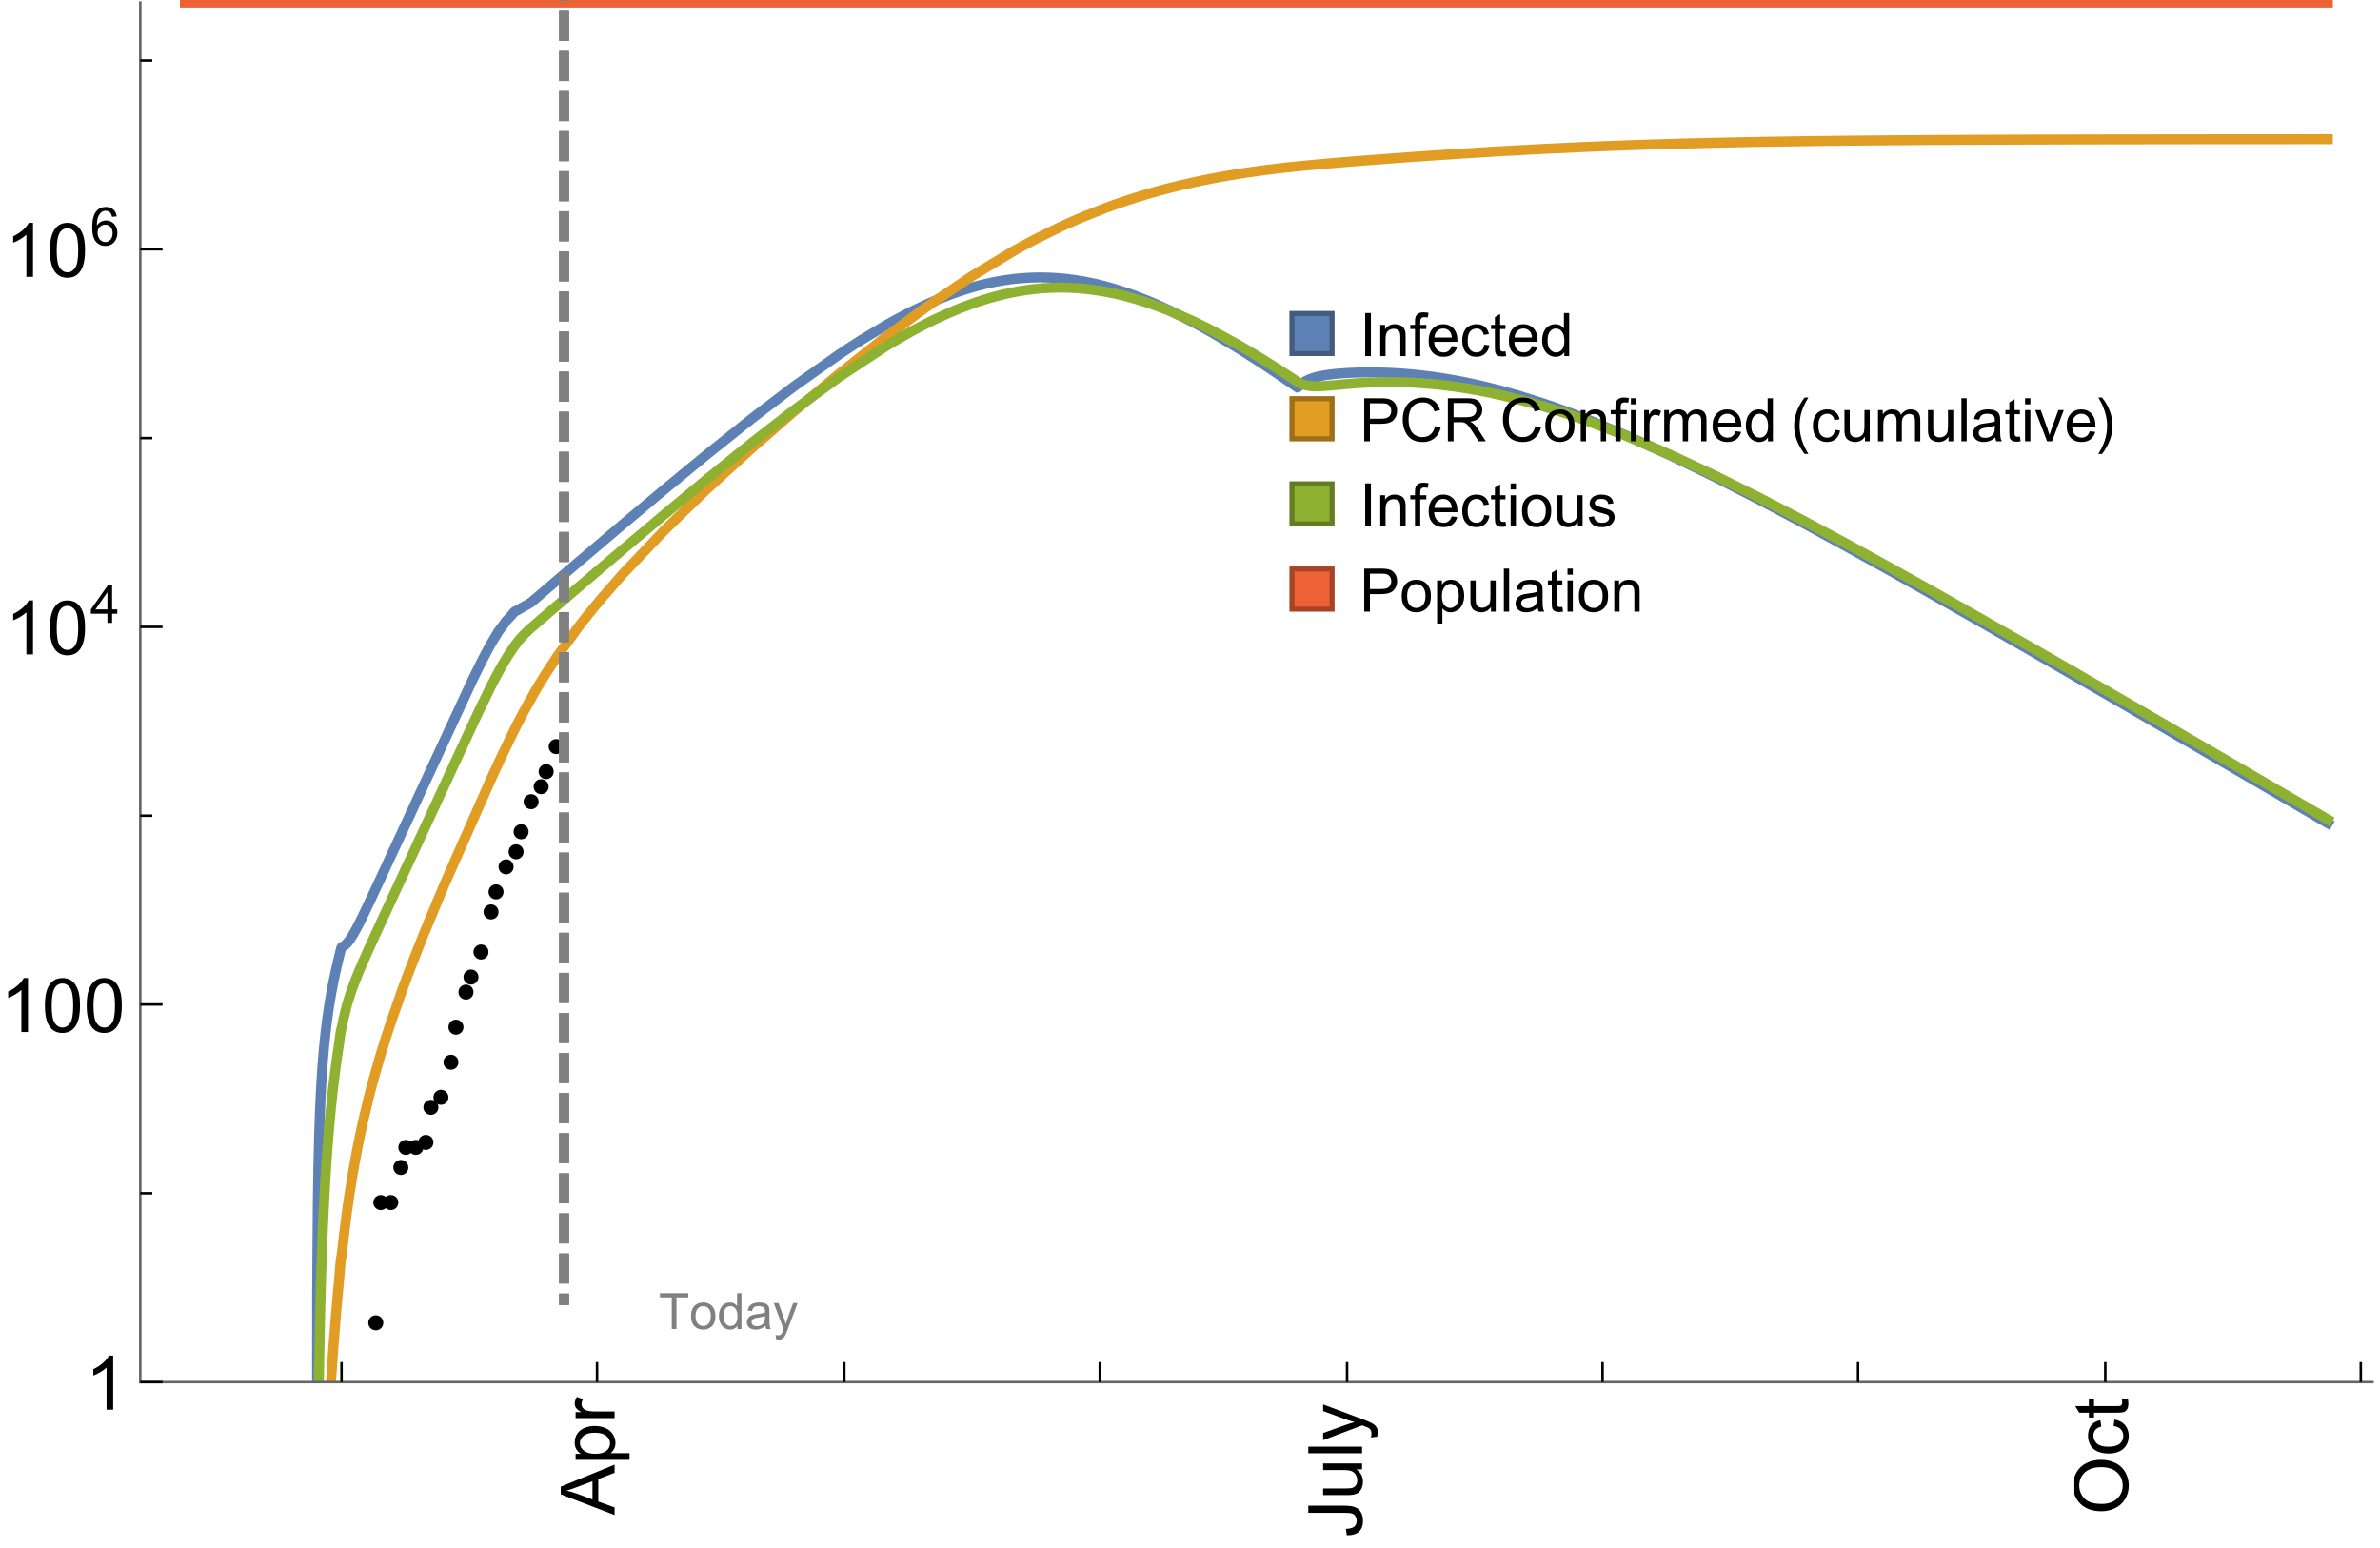 <?xml version="1.0" encoding="UTF-8"?>
<svg xmlns="http://www.w3.org/2000/svg" xmlns:xlink="http://www.w3.org/1999/xlink" width="475pt" height="309pt" viewBox="0 0 475 309" version="1.1">
<defs>
<g>
<symbol overflow="visible" id="glyph0-0">
<path style="stroke:none;" d=""/>
</symbol>
<symbol overflow="visible" id="glyph0-1">
<path style="stroke:none;" d="M 1.117 0 L 1.117 -8.59 L 2.258 -8.59 L 2.258 0 Z M 1.117 0 "/>
</symbol>
<symbol overflow="visible" id="glyph0-2">
<path style="stroke:none;" d="M 0.789 0 L 0.789 -6.223 L 1.742 -6.223 L 1.742 -5.336 C 2.199 -6.02 2.859 -6.363 3.719 -6.363 C 4.094 -6.363 4.441 -6.297 4.754 -6.16 C 5.07 -6.027 5.305 -5.852 5.461 -5.633 C 5.617 -5.414 5.727 -5.152 5.789 -4.852 C 5.828 -4.656 5.848 -4.312 5.848 -3.828 L 5.848 0 L 4.793 0 L 4.793 -3.785 C 4.793 -4.215 4.75 -4.535 4.672 -4.75 C 4.59 -4.961 4.441 -5.133 4.234 -5.258 C 4.023 -5.387 3.781 -5.449 3.5 -5.449 C 3.051 -5.449 2.66 -5.305 2.336 -5.023 C 2.008 -4.738 1.844 -4.195 1.844 -3.398 L 1.844 0 Z M 0.789 0 "/>
</symbol>
<symbol overflow="visible" id="glyph0-3">
<path style="stroke:none;" d="M 1.043 0 L 1.043 -5.402 L 0.109 -5.402 L 0.109 -6.223 L 1.043 -6.223 L 1.043 -6.883 C 1.043 -7.301 1.078 -7.613 1.156 -7.816 C 1.258 -8.09 1.434 -8.312 1.691 -8.48 C 1.945 -8.652 2.305 -8.734 2.766 -8.734 C 3.062 -8.734 3.391 -8.703 3.75 -8.633 L 3.594 -7.711 C 3.375 -7.75 3.164 -7.77 2.969 -7.77 C 2.648 -7.77 2.422 -7.703 2.289 -7.562 C 2.156 -7.426 2.094 -7.172 2.094 -6.797 L 2.094 -6.223 L 3.305 -6.223 L 3.305 -5.402 L 2.094 -5.402 L 2.094 0 Z M 1.043 0 "/>
</symbol>
<symbol overflow="visible" id="glyph0-4">
<path style="stroke:none;" d="M 5.051 -2.004 L 6.141 -1.867 C 5.969 -1.23 5.648 -0.738 5.188 -0.387 C 4.723 -0.035 4.125 0.141 3.406 0.141 C 2.496 0.141 1.773 -0.141 1.238 -0.699 C 0.707 -1.262 0.438 -2.047 0.438 -3.059 C 0.438 -4.105 0.711 -4.918 1.25 -5.496 C 1.789 -6.074 2.484 -6.363 3.344 -6.363 C 4.176 -6.363 4.859 -6.078 5.383 -5.516 C 5.91 -4.949 6.176 -4.148 6.176 -3.125 C 6.176 -3.062 6.172 -2.969 6.172 -2.844 L 1.531 -2.844 C 1.57 -2.16 1.762 -1.633 2.109 -1.273 C 2.457 -0.91 2.891 -0.727 3.41 -0.727 C 3.797 -0.727 4.125 -0.828 4.398 -1.031 C 4.672 -1.234 4.891 -1.559 5.051 -2.004 Z M 1.586 -3.711 L 5.062 -3.711 C 5.016 -4.234 4.883 -4.625 4.664 -4.887 C 4.328 -5.293 3.891 -5.496 3.359 -5.496 C 2.875 -5.496 2.465 -5.336 2.137 -5.008 C 1.805 -4.684 1.625 -4.25 1.586 -3.711 Z M 1.586 -3.711 "/>
</symbol>
<symbol overflow="visible" id="glyph0-5">
<path style="stroke:none;" d="M 4.852 -2.281 L 5.891 -2.145 C 5.777 -1.43 5.484 -0.871 5.02 -0.465 C 4.551 -0.062 3.977 0.141 3.297 0.141 C 2.445 0.141 1.762 -0.137 1.246 -0.695 C 0.727 -1.25 0.469 -2.047 0.469 -3.086 C 0.469 -3.758 0.578 -4.348 0.805 -4.852 C 1.027 -5.355 1.363 -5.734 1.82 -5.984 C 2.273 -6.238 2.77 -6.363 3.305 -6.363 C 3.98 -6.363 4.531 -6.191 4.961 -5.852 C 5.391 -5.508 5.668 -5.023 5.789 -4.395 L 4.766 -4.234 C 4.668 -4.652 4.492 -4.969 4.246 -5.18 C 3.996 -5.391 3.695 -5.496 3.344 -5.496 C 2.812 -5.496 2.383 -5.305 2.051 -4.926 C 1.719 -4.543 1.555 -3.941 1.555 -3.117 C 1.555 -2.281 1.711 -1.672 2.031 -1.297 C 2.352 -0.918 2.773 -0.727 3.289 -0.727 C 3.703 -0.727 4.047 -0.852 4.324 -1.109 C 4.602 -1.363 4.777 -1.75 4.852 -2.281 Z M 4.852 -2.281 "/>
</symbol>
<symbol overflow="visible" id="glyph0-6">
<path style="stroke:none;" d="M 3.094 -0.945 L 3.246 -0.012 C 2.949 0.051 2.684 0.082 2.449 0.082 C 2.066 0.082 1.77 0.023 1.559 -0.102 C 1.348 -0.223 1.199 -0.379 1.113 -0.578 C 1.027 -0.773 0.984 -1.188 0.984 -1.82 L 0.984 -5.402 L 0.211 -5.402 L 0.211 -6.223 L 0.984 -6.223 L 0.984 -7.766 L 2.031 -8.398 L 2.031 -6.223 L 3.094 -6.223 L 3.094 -5.402 L 2.031 -5.402 L 2.031 -1.766 C 2.031 -1.465 2.051 -1.27 2.09 -1.184 C 2.125 -1.098 2.188 -1.031 2.27 -0.977 C 2.355 -0.926 2.477 -0.902 2.633 -0.902 C 2.75 -0.902 2.902 -0.914 3.094 -0.945 Z M 3.094 -0.945 "/>
</symbol>
<symbol overflow="visible" id="glyph0-7">
<path style="stroke:none;" d="M 4.828 0 L 4.828 -0.785 C 4.434 -0.168 3.852 0.141 3.086 0.141 C 2.59 0.141 2.137 0.004 1.719 -0.27 C 1.305 -0.543 0.98 -0.926 0.754 -1.414 C 0.523 -1.906 0.41 -2.469 0.41 -3.105 C 0.41 -3.727 0.516 -4.289 0.719 -4.797 C 0.926 -5.301 1.238 -5.688 1.652 -5.961 C 2.066 -6.23 2.531 -6.363 3.039 -6.363 C 3.414 -6.363 3.75 -6.285 4.043 -6.125 C 4.336 -5.969 4.574 -5.762 4.758 -5.508 L 4.758 -8.59 L 5.805 -8.59 L 5.805 0 Z M 1.492 -3.105 C 1.492 -2.309 1.664 -1.711 2 -1.32 C 2.336 -0.926 2.73 -0.727 3.188 -0.727 C 3.648 -0.727 4.039 -0.914 4.363 -1.293 C 4.684 -1.668 4.844 -2.242 4.844 -3.016 C 4.844 -3.867 4.68 -4.492 4.352 -4.891 C 4.023 -5.289 3.621 -5.492 3.141 -5.492 C 2.672 -5.492 2.281 -5.297 1.965 -4.914 C 1.652 -4.531 1.492 -3.93 1.492 -3.105 Z M 1.492 -3.105 "/>
</symbol>
<symbol overflow="visible" id="glyph0-8">
<path style="stroke:none;" d="M 0.926 0 L 0.926 -8.59 L 4.164 -8.59 C 4.734 -8.59 5.172 -8.562 5.473 -8.508 C 5.895 -8.438 6.25 -8.305 6.531 -8.105 C 6.816 -7.91 7.047 -7.633 7.223 -7.277 C 7.395 -6.922 7.484 -6.531 7.484 -6.105 C 7.484 -5.375 7.25 -4.758 6.785 -4.25 C 6.32 -3.746 5.48 -3.492 4.266 -3.492 L 2.062 -3.492 L 2.062 0 Z M 2.062 -4.508 L 4.281 -4.508 C 5.016 -4.508 5.539 -4.641 5.848 -4.914 C 6.156 -5.188 6.312 -5.574 6.312 -6.07 C 6.312 -6.43 6.219 -6.738 6.039 -6.992 C 5.855 -7.25 5.617 -7.418 5.32 -7.5 C 5.129 -7.551 4.773 -7.578 4.258 -7.578 L 2.062 -7.578 Z M 2.062 -4.508 "/>
</symbol>
<symbol overflow="visible" id="glyph0-9">
<path style="stroke:none;" d="M 7.055 -3.012 L 8.191 -2.727 C 7.953 -1.793 7.523 -1.078 6.906 -0.59 C 6.285 -0.098 5.531 0.148 4.633 0.148 C 3.707 0.148 2.957 -0.043 2.375 -0.418 C 1.797 -0.797 1.355 -1.344 1.051 -2.055 C 0.75 -2.77 0.598 -3.539 0.598 -4.359 C 0.598 -5.254 0.77 -6.035 1.109 -6.699 C 1.453 -7.367 1.938 -7.871 2.57 -8.219 C 3.199 -8.562 3.895 -8.734 4.652 -8.734 C 5.512 -8.734 6.234 -8.516 6.82 -8.078 C 7.406 -7.641 7.812 -7.027 8.047 -6.234 L 6.926 -5.969 C 6.727 -6.594 6.438 -7.051 6.059 -7.336 C 5.68 -7.621 5.203 -7.766 4.629 -7.766 C 3.969 -7.766 3.418 -7.605 2.973 -7.289 C 2.531 -6.973 2.219 -6.547 2.039 -6.016 C 1.859 -5.48 1.77 -4.93 1.77 -4.367 C 1.77 -3.637 1.875 -2.996 2.09 -2.453 C 2.301 -1.906 2.633 -1.5 3.082 -1.23 C 3.531 -0.961 4.016 -0.828 4.539 -0.828 C 5.176 -0.828 5.719 -1.008 6.156 -1.375 C 6.598 -1.742 6.898 -2.289 7.055 -3.012 Z M 7.055 -3.012 "/>
</symbol>
<symbol overflow="visible" id="glyph0-10">
<path style="stroke:none;" d="M 0.945 0 L 0.945 -8.59 L 4.75 -8.59 C 5.516 -8.59 6.102 -8.512 6.5 -8.359 C 6.898 -8.203 7.215 -7.93 7.453 -7.539 C 7.691 -7.148 7.812 -6.719 7.812 -6.246 C 7.812 -5.637 7.613 -5.125 7.219 -4.703 C 6.824 -4.285 6.215 -4.023 5.391 -3.906 C 5.691 -3.762 5.922 -3.621 6.078 -3.48 C 6.41 -3.176 6.723 -2.797 7.02 -2.336 L 8.516 0 L 7.086 0 L 5.945 -1.789 C 5.613 -2.305 5.344 -2.695 5.125 -2.969 C 4.91 -3.242 4.719 -3.438 4.551 -3.547 C 4.379 -3.656 4.207 -3.73 4.031 -3.773 C 3.902 -3.801 3.691 -3.812 3.398 -3.812 L 2.078 -3.812 L 2.078 0 Z M 2.078 -4.797 L 4.523 -4.797 C 5.043 -4.797 5.449 -4.852 5.742 -4.961 C 6.035 -5.066 6.258 -5.238 6.41 -5.477 C 6.562 -5.711 6.641 -5.969 6.641 -6.246 C 6.641 -6.652 6.492 -6.984 6.195 -7.25 C 5.902 -7.512 5.438 -7.641 4.797 -7.641 L 2.078 -7.641 Z M 2.078 -4.797 "/>
</symbol>
<symbol overflow="visible" id="glyph0-11">
<path style="stroke:none;" d="M 0.398 -3.109 C 0.398 -4.262 0.719 -5.117 1.359 -5.672 C 1.895 -6.133 2.547 -6.363 3.316 -6.363 C 4.172 -6.363 4.871 -6.082 5.414 -5.523 C 5.957 -4.961 6.227 -4.188 6.227 -3.199 C 6.227 -2.398 6.109 -1.77 5.867 -1.309 C 5.629 -0.852 5.277 -0.492 4.82 -0.242 C 4.359 0.012 3.859 0.141 3.316 0.141 C 2.445 0.141 1.742 -0.141 1.203 -0.695 C 0.668 -1.254 0.398 -2.062 0.398 -3.109 Z M 1.484 -3.109 C 1.484 -2.312 1.656 -1.719 2.004 -1.32 C 2.352 -0.926 2.789 -0.727 3.316 -0.727 C 3.84 -0.727 4.273 -0.926 4.625 -1.324 C 4.973 -1.723 5.145 -2.328 5.145 -3.148 C 5.145 -3.918 4.969 -4.5 4.621 -4.895 C 4.27 -5.293 3.836 -5.492 3.316 -5.492 C 2.789 -5.492 2.352 -5.293 2.004 -4.898 C 1.656 -4.504 1.484 -3.906 1.484 -3.109 Z M 1.484 -3.109 "/>
</symbol>
<symbol overflow="visible" id="glyph0-12">
<path style="stroke:none;" d="M 0.797 -7.375 L 0.797 -8.59 L 1.852 -8.59 L 1.852 -7.375 Z M 0.797 0 L 0.797 -6.223 L 1.852 -6.223 L 1.852 0 Z M 0.797 0 "/>
</symbol>
<symbol overflow="visible" id="glyph0-13">
<path style="stroke:none;" d="M 0.781 0 L 0.781 -6.223 L 1.727 -6.223 L 1.727 -5.281 C 1.969 -5.723 2.195 -6.012 2.398 -6.152 C 2.605 -6.293 2.828 -6.363 3.078 -6.363 C 3.434 -6.363 3.793 -6.25 4.16 -6.023 L 3.797 -5.047 C 3.539 -5.199 3.281 -5.273 3.023 -5.273 C 2.793 -5.273 2.586 -5.203 2.402 -5.066 C 2.219 -4.926 2.086 -4.734 2.008 -4.488 C 1.891 -4.113 1.836 -3.703 1.836 -3.258 L 1.836 0 Z M 0.781 0 "/>
</symbol>
<symbol overflow="visible" id="glyph0-14">
<path style="stroke:none;" d="M 0.789 0 L 0.789 -6.223 L 1.734 -6.223 L 1.734 -5.352 C 1.93 -5.656 2.188 -5.898 2.516 -6.086 C 2.84 -6.27 3.207 -6.363 3.621 -6.363 C 4.082 -6.363 4.461 -6.266 4.754 -6.078 C 5.051 -5.887 5.258 -5.617 5.379 -5.273 C 5.871 -6 6.512 -6.363 7.301 -6.363 C 7.918 -6.363 8.391 -6.191 8.727 -5.852 C 9.059 -5.508 9.223 -4.984 9.223 -4.273 L 9.223 0 L 8.172 0 L 8.172 -3.922 C 8.172 -4.344 8.141 -4.645 8.07 -4.832 C 8.004 -5.016 7.879 -5.164 7.699 -5.281 C 7.52 -5.395 7.309 -5.449 7.066 -5.449 C 6.629 -5.449 6.266 -5.305 5.977 -5.012 C 5.688 -4.723 5.543 -4.258 5.543 -3.617 L 5.543 0 L 4.488 0 L 4.488 -4.043 C 4.488 -4.512 4.402 -4.863 4.23 -5.098 C 4.059 -5.332 3.777 -5.449 3.387 -5.449 C 3.09 -5.449 2.816 -5.371 2.562 -5.215 C 2.312 -5.059 2.129 -4.828 2.016 -4.531 C 1.902 -4.23 1.844 -3.797 1.844 -3.227 L 1.844 0 Z M 0.789 0 "/>
</symbol>
<symbol overflow="visible" id="glyph0-15">
<path style="stroke:none;" d="M 4.867 0 L 4.867 -0.914 C 4.383 -0.211 3.727 0.141 2.895 0.141 C 2.527 0.141 2.184 0.07 1.867 -0.07 C 1.547 -0.211 1.312 -0.387 1.156 -0.602 C 1.004 -0.812 0.895 -1.074 0.832 -1.383 C 0.789 -1.59 0.766 -1.918 0.766 -2.367 L 0.766 -6.223 L 1.82 -6.223 L 1.82 -2.773 C 1.82 -2.223 1.844 -1.852 1.887 -1.656 C 1.953 -1.379 2.094 -1.164 2.309 -1.004 C 2.523 -0.848 2.789 -0.766 3.105 -0.766 C 3.422 -0.766 3.719 -0.848 3.996 -1.012 C 4.273 -1.172 4.469 -1.395 4.586 -1.672 C 4.699 -1.953 4.758 -2.359 4.758 -2.891 L 4.758 -6.223 L 5.812 -6.223 L 5.812 0 Z M 4.867 0 "/>
</symbol>
<symbol overflow="visible" id="glyph0-16">
<path style="stroke:none;" d="M 0.766 0 L 0.766 -8.59 L 1.82 -8.59 L 1.82 0 Z M 0.766 0 "/>
</symbol>
<symbol overflow="visible" id="glyph0-17">
<path style="stroke:none;" d="M 4.852 -0.766 C 4.461 -0.434 4.086 -0.203 3.723 -0.062 C 3.363 0.074 2.977 0.141 2.562 0.141 C 1.879 0.141 1.352 -0.027 0.984 -0.359 C 0.617 -0.695 0.434 -1.121 0.434 -1.641 C 0.434 -1.945 0.504 -2.223 0.641 -2.477 C 0.781 -2.727 0.961 -2.93 1.188 -3.082 C 1.41 -3.234 1.664 -3.352 1.945 -3.43 C 2.152 -3.484 2.465 -3.535 2.883 -3.586 C 3.734 -3.688 4.359 -3.809 4.766 -3.949 C 4.77 -4.094 4.77 -4.188 4.77 -4.227 C 4.77 -4.656 4.672 -4.957 4.469 -5.133 C 4.199 -5.371 3.801 -5.492 3.27 -5.492 C 2.773 -5.492 2.406 -5.402 2.172 -5.23 C 1.934 -5.055 1.758 -4.75 1.648 -4.305 L 0.617 -4.445 C 0.711 -4.887 0.863 -5.246 1.078 -5.516 C 1.293 -5.789 1.602 -5.996 2.008 -6.145 C 2.414 -6.289 2.887 -6.363 3.422 -6.363 C 3.953 -6.363 4.383 -6.301 4.719 -6.176 C 5.051 -6.051 5.293 -5.895 5.449 -5.703 C 5.605 -5.516 5.715 -5.273 5.777 -4.984 C 5.812 -4.805 5.828 -4.484 5.828 -4.016 L 5.828 -2.609 C 5.828 -1.629 5.852 -1.008 5.898 -0.746 C 5.941 -0.488 6.031 -0.238 6.164 0 L 5.062 0 C 4.953 -0.219 4.883 -0.477 4.852 -0.766 Z M 4.766 -3.125 C 4.383 -2.969 3.805 -2.836 3.039 -2.727 C 2.605 -2.664 2.301 -2.594 2.121 -2.516 C 1.941 -2.438 1.805 -2.32 1.703 -2.172 C 1.605 -2.02 1.559 -1.852 1.559 -1.672 C 1.559 -1.391 1.664 -1.156 1.879 -0.969 C 2.09 -0.781 2.402 -0.688 2.812 -0.688 C 3.219 -0.688 3.578 -0.773 3.898 -0.953 C 4.215 -1.129 4.445 -1.375 4.594 -1.68 C 4.707 -1.918 4.766 -2.273 4.766 -2.734 Z M 4.766 -3.125 "/>
</symbol>
<symbol overflow="visible" id="glyph0-18">
<path style="stroke:none;" d="M 2.52 0 L 0.152 -6.223 L 1.266 -6.223 L 2.602 -2.496 C 2.746 -2.094 2.879 -1.676 3 -1.242 C 3.094 -1.57 3.227 -1.965 3.391 -2.426 L 4.773 -6.223 L 5.859 -6.223 L 3.504 0 Z M 2.52 0 "/>
</symbol>
<symbol overflow="visible" id="glyph0-19">
<path style="stroke:none;" d="M 0.367 -1.859 L 1.414 -2.023 C 1.473 -1.605 1.633 -1.281 1.902 -1.062 C 2.168 -0.84 2.543 -0.727 3.023 -0.727 C 3.508 -0.727 3.867 -0.824 4.102 -1.023 C 4.336 -1.219 4.453 -1.453 4.453 -1.719 C 4.453 -1.957 4.352 -2.141 4.141 -2.281 C 3.996 -2.375 3.641 -2.492 3.062 -2.637 C 2.289 -2.832 1.754 -3 1.457 -3.145 C 1.156 -3.285 0.93 -3.484 0.777 -3.734 C 0.621 -3.988 0.547 -4.266 0.547 -4.57 C 0.547 -4.848 0.609 -5.105 0.734 -5.34 C 0.863 -5.578 1.035 -5.773 1.254 -5.93 C 1.418 -6.051 1.641 -6.152 1.926 -6.238 C 2.207 -6.32 2.512 -6.363 2.836 -6.363 C 3.324 -6.363 3.754 -6.293 4.121 -6.152 C 4.492 -6.012 4.766 -5.82 4.938 -5.582 C 5.113 -5.34 5.234 -5.02 5.305 -4.617 L 4.273 -4.477 C 4.227 -4.797 4.09 -5.047 3.863 -5.227 C 3.641 -5.406 3.32 -5.496 2.914 -5.496 C 2.43 -5.496 2.082 -5.414 1.875 -5.258 C 1.668 -5.098 1.562 -4.906 1.562 -4.695 C 1.562 -4.559 1.609 -4.434 1.695 -4.324 C 1.781 -4.211 1.914 -4.117 2.098 -4.043 C 2.203 -4.004 2.516 -3.914 3.031 -3.773 C 3.777 -3.574 4.297 -3.41 4.59 -3.285 C 4.887 -3.156 5.117 -2.973 5.285 -2.73 C 5.453 -2.488 5.539 -2.188 5.539 -1.828 C 5.539 -1.477 5.434 -1.145 5.23 -0.836 C 5.023 -0.523 4.727 -0.285 4.344 -0.113 C 3.957 0.055 3.516 0.141 3.031 0.141 C 2.223 0.141 1.605 -0.027 1.18 -0.363 C 0.758 -0.699 0.484 -1.195 0.367 -1.859 Z M 0.367 -1.859 "/>
</symbol>
<symbol overflow="visible" id="glyph0-20">
<path style="stroke:none;" d="M 0.789 2.383 L 0.789 -6.223 L 1.75 -6.223 L 1.75 -5.414 C 1.977 -5.73 2.234 -5.969 2.52 -6.125 C 2.805 -6.285 3.148 -6.363 3.555 -6.363 C 4.086 -6.363 4.555 -6.227 4.961 -5.953 C 5.367 -5.68 5.676 -5.293 5.883 -4.797 C 6.09 -4.297 6.195 -3.75 6.195 -3.156 C 6.195 -2.52 6.078 -1.949 5.852 -1.438 C 5.621 -0.93 5.289 -0.539 4.855 -0.266 C 4.418 0.004 3.961 0.141 3.48 0.141 C 3.129 0.141 2.812 0.066 2.535 -0.082 C 2.254 -0.23 2.023 -0.418 1.844 -0.645 L 1.844 2.383 Z M 1.746 -3.078 C 1.746 -2.277 1.906 -1.684 2.234 -1.301 C 2.559 -0.918 2.949 -0.727 3.41 -0.727 C 3.879 -0.727 4.281 -0.926 4.613 -1.32 C 4.949 -1.719 5.117 -2.332 5.117 -3.164 C 5.117 -3.957 4.953 -4.551 4.625 -4.945 C 4.301 -5.34 3.91 -5.539 3.457 -5.539 C 3.008 -5.539 2.609 -5.328 2.266 -4.906 C 1.918 -4.488 1.746 -3.875 1.746 -3.078 Z M 1.746 -3.078 "/>
</symbol>
<symbol overflow="visible" id="glyph1-0">
<path style="stroke:none;" d=""/>
</symbol>
<symbol overflow="visible" id="glyph1-1">
<path style="stroke:none;" d="M 3.562 2.52 L 2.805 2.52 C 2.492 2.121 2.211 1.699 1.953 1.258 C 1.699 0.812 1.477 0.352 1.297 -0.125 C 1.113 -0.602 0.969 -1.086 0.871 -1.586 C 0.77 -2.086 0.719 -2.594 0.719 -3.105 C 0.719 -3.625 0.773 -4.133 0.875 -4.633 C 0.977 -5.129 1.117 -5.617 1.301 -6.086 C 1.484 -6.559 1.703 -7.02 1.961 -7.461 C 2.215 -7.906 2.5 -8.328 2.805 -8.734 L 3.562 -8.734 C 3.285 -8.281 3.039 -7.836 2.82 -7.398 C 2.602 -6.957 2.414 -6.512 2.266 -6.055 C 2.117 -5.602 2.008 -5.133 1.93 -4.648 C 1.852 -4.168 1.812 -3.656 1.812 -3.117 C 1.812 -2.617 1.852 -2.121 1.938 -1.629 C 2.02 -1.137 2.141 -0.652 2.289 -0.18 C 2.441 0.297 2.625 0.758 2.844 1.211 C 3.059 1.66 3.297 2.098 3.562 2.52 Z M 3.562 2.52 "/>
</symbol>
<symbol overflow="visible" id="glyph1-2">
<path style="stroke:none;" d="M 3.273 -3.105 C 3.273 -2.59 3.227 -2.082 3.125 -1.586 C 3.023 -1.086 2.879 -0.602 2.695 -0.129 C 2.512 0.344 2.293 0.801 2.035 1.246 C 1.781 1.688 1.5 2.113 1.188 2.52 L 0.434 2.52 C 0.707 2.074 0.953 1.633 1.172 1.188 C 1.391 0.746 1.574 0.297 1.723 -0.156 C 1.871 -0.613 1.984 -1.086 2.066 -1.57 C 2.145 -2.055 2.188 -2.562 2.188 -3.094 C 2.188 -3.594 2.145 -4.09 2.059 -4.582 C 1.977 -5.074 1.859 -5.559 1.703 -6.031 C 1.551 -6.508 1.367 -6.969 1.152 -7.422 C 0.934 -7.875 0.695 -8.312 0.434 -8.734 L 1.188 -8.734 C 1.5 -8.336 1.789 -7.918 2.047 -7.473 C 2.305 -7.031 2.523 -6.57 2.703 -6.09 C 2.887 -5.613 3.027 -5.121 3.125 -4.621 C 3.227 -4.117 3.273 -3.613 3.273 -3.105 Z M 3.273 -3.105 "/>
</symbol>
<symbol overflow="visible" id="glyph2-0">
<path style="stroke:none;" d=""/>
</symbol>
<symbol overflow="visible" id="glyph2-1">
<path style="stroke:none;" d="M 0 0.023 L -10.738 -4.102 L -10.738 -5.633 L 0 -10.027 L 0 -8.406 L -3.25 -7.156 L -3.25 -2.664 L 0 -1.488 Z M -4.41 -3.078 L -4.41 -6.715 L -7.383 -5.598 C -8.285 -5.254 -9.027 -5 -9.609 -4.836 C -8.922 -4.699 -8.238 -4.504 -7.559 -4.254 Z M -4.41 -3.078 "/>
</symbol>
<symbol overflow="visible" id="glyph2-2">
<path style="stroke:none;" d="M 2.98 -0.988 L -7.777 -0.988 L -7.777 -2.191 L -6.766 -2.191 C -7.164 -2.473 -7.461 -2.793 -7.656 -3.148 C -7.855 -3.504 -7.953 -3.938 -7.953 -4.445 C -7.953 -5.109 -7.781 -5.695 -7.441 -6.203 C -7.102 -6.711 -6.617 -7.094 -5.996 -7.352 C -5.371 -7.613 -4.691 -7.742 -3.949 -7.742 C -3.152 -7.742 -2.434 -7.598 -1.797 -7.312 C -1.16 -7.027 -0.672 -6.613 -0.332 -6.066 C 0.008 -5.523 0.176 -4.953 0.176 -4.352 C 0.176 -3.91 0.082 -3.516 -0.102 -3.168 C -0.289 -2.82 -0.523 -2.531 -0.805 -2.309 L 2.98 -2.309 Z M -3.844 -2.184 C -2.844 -2.184 -2.105 -2.387 -1.625 -2.789 C -1.148 -3.195 -0.906 -3.688 -0.906 -4.262 C -0.906 -4.848 -1.156 -5.352 -1.652 -5.77 C -2.148 -6.188 -2.914 -6.395 -3.953 -6.395 C -4.945 -6.395 -5.688 -6.191 -6.18 -5.781 C -6.676 -5.375 -6.922 -4.887 -6.922 -4.32 C -6.922 -3.758 -6.66 -3.262 -6.133 -2.832 C -5.609 -2.398 -4.848 -2.184 -3.844 -2.184 Z M -3.844 -2.184 "/>
</symbol>
<symbol overflow="visible" id="glyph2-3">
<path style="stroke:none;" d="M 0 -0.973 L -7.777 -0.973 L -7.777 -2.16 L -6.598 -2.16 C -7.148 -2.465 -7.516 -2.742 -7.691 -3 C -7.867 -3.258 -7.953 -3.539 -7.953 -3.844 C -7.953 -4.289 -7.812 -4.742 -7.531 -5.199 L -6.305 -4.746 C -6.496 -4.422 -6.594 -4.102 -6.594 -3.781 C -6.594 -3.492 -6.504 -3.234 -6.332 -3.004 C -6.16 -2.773 -5.918 -2.609 -5.609 -2.512 C -5.141 -2.367 -4.629 -2.293 -4.07 -2.293 L 0 -2.293 Z M 0 -0.973 "/>
</symbol>
<symbol overflow="visible" id="glyph2-4">
<path style="stroke:none;" d="M -3.047 -0.434 L -3.223 -1.715 C -2.402 -1.75 -1.84 -1.902 -1.539 -2.176 C -1.234 -2.449 -1.082 -2.828 -1.082 -3.312 C -1.082 -3.668 -1.164 -3.977 -1.328 -4.234 C -1.492 -4.492 -1.715 -4.672 -1.996 -4.77 C -2.277 -4.867 -2.723 -4.914 -3.34 -4.914 L -10.738 -4.914 L -10.738 -6.336 L -3.422 -6.336 C -2.523 -6.336 -1.824 -6.227 -1.332 -6.008 C -0.84 -5.793 -0.465 -5.449 -0.203 -4.977 C 0.055 -4.504 0.184 -3.953 0.184 -3.316 C 0.184 -2.375 -0.086 -1.652 -0.629 -1.152 C -1.172 -0.652 -1.977 -0.414 -3.047 -0.434 Z M -3.047 -0.434 "/>
</symbol>
<symbol overflow="visible" id="glyph2-5">
<path style="stroke:none;" d="M 0 -6.086 L -1.141 -6.086 C -0.262 -5.48 0.176 -4.656 0.176 -3.617 C 0.176 -3.16 0.09 -2.73 -0.086 -2.332 C -0.262 -1.934 -0.484 -1.641 -0.75 -1.445 C -1.016 -1.254 -1.344 -1.117 -1.727 -1.039 C -1.988 -0.984 -2.398 -0.961 -2.961 -0.961 L -7.777 -0.961 L -7.777 -2.277 L -3.465 -2.277 C -2.777 -2.277 -2.312 -2.305 -2.074 -2.359 C -1.727 -2.441 -1.453 -2.617 -1.258 -2.887 C -1.059 -3.156 -0.961 -3.484 -0.961 -3.883 C -0.961 -4.277 -1.062 -4.648 -1.262 -4.996 C -1.465 -5.344 -1.742 -5.586 -2.09 -5.73 C -2.441 -5.875 -2.945 -5.945 -3.609 -5.945 L -7.777 -5.949 L -7.777 -7.266 L 0 -7.266 Z M 0 -6.086 "/>
</symbol>
<symbol overflow="visible" id="glyph2-6">
<path style="stroke:none;" d="M 0 -0.961 L -10.738 -0.961 L -10.738 -2.277 L 0 -2.277 Z M 0 -0.961 "/>
</symbol>
<symbol overflow="visible" id="glyph2-7">
<path style="stroke:none;" d="M 2.996 -0.93 L 1.758 -0.785 C 1.836 -1.07 1.875 -1.324 1.875 -1.539 C 1.875 -1.832 1.828 -2.066 1.73 -2.242 C 1.633 -2.418 1.496 -2.562 1.32 -2.672 C 1.188 -2.758 0.859 -2.891 0.336 -3.078 C 0.262 -3.102 0.156 -3.141 0.016 -3.195 L -7.777 -0.242 L -7.777 -1.664 L -3.273 -3.281 C -2.703 -3.492 -2.102 -3.68 -1.473 -3.844 C -2.078 -3.996 -2.668 -4.176 -3.246 -4.387 L -7.777 -6.051 L -7.777 -7.367 L 0.133 -4.41 C 0.988 -4.094 1.574 -3.844 1.898 -3.668 C 2.332 -3.434 2.648 -3.168 2.852 -2.863 C 3.055 -2.562 3.156 -2.199 3.156 -1.781 C 3.156 -1.527 3.102 -1.242 2.996 -0.93 Z M 2.996 -0.93 "/>
</symbol>
<symbol overflow="visible" id="glyph2-8">
<path style="stroke:none;" d="M -5.23 -0.727 C -7.012 -0.727 -8.406 -1.203 -9.414 -2.16 C -10.422 -3.117 -10.93 -4.352 -10.93 -5.867 C -10.93 -6.859 -10.691 -7.75 -10.219 -8.547 C -9.742 -9.344 -9.082 -9.949 -8.234 -10.367 C -7.387 -10.785 -6.43 -10.992 -5.355 -10.992 C -4.266 -10.992 -3.289 -10.773 -2.43 -10.336 C -1.57 -9.895 -0.922 -9.273 -0.48 -8.469 C -0.039 -7.66 0.184 -6.793 0.184 -5.859 C 0.184 -4.848 -0.062 -3.945 -0.551 -3.148 C -1.039 -2.352 -1.703 -1.75 -2.547 -1.34 C -3.395 -0.93 -4.289 -0.727 -5.23 -0.727 Z M -5.207 -2.191 C -3.914 -2.191 -2.895 -2.539 -2.148 -3.234 C -1.406 -3.93 -1.031 -4.801 -1.031 -5.852 C -1.031 -6.922 -1.41 -7.801 -2.16 -8.492 C -2.914 -9.184 -3.98 -9.527 -5.359 -9.527 C -6.234 -9.527 -7 -9.383 -7.648 -9.086 C -8.301 -8.789 -8.809 -8.359 -9.168 -7.789 C -9.527 -7.219 -9.703 -6.582 -9.703 -5.875 C -9.703 -4.867 -9.359 -4.004 -8.668 -3.277 C -7.977 -2.551 -6.824 -2.191 -5.207 -2.191 Z M -5.207 -2.191 "/>
</symbol>
<symbol overflow="visible" id="glyph2-9">
<path style="stroke:none;" d="M -2.848 -6.062 L -2.68 -7.359 C -1.785 -7.219 -1.086 -6.855 -0.582 -6.273 C -0.078 -5.691 0.176 -4.973 0.176 -4.125 C 0.176 -3.059 -0.172 -2.203 -0.867 -1.555 C -1.562 -0.91 -2.562 -0.586 -3.859 -0.586 C -4.699 -0.586 -5.434 -0.727 -6.062 -1.004 C -6.695 -1.281 -7.168 -1.707 -7.48 -2.273 C -7.797 -2.844 -7.953 -3.461 -7.953 -4.133 C -7.953 -4.977 -7.742 -5.668 -7.312 -6.203 C -6.887 -6.742 -6.281 -7.086 -5.492 -7.234 L -5.297 -5.953 C -5.82 -5.832 -6.211 -5.617 -6.477 -5.305 C -6.738 -4.996 -6.871 -4.621 -6.871 -4.184 C -6.871 -3.52 -6.633 -2.98 -6.156 -2.562 C -5.68 -2.148 -4.926 -1.941 -3.898 -1.941 C -2.852 -1.941 -2.094 -2.141 -1.617 -2.543 C -1.145 -2.941 -0.906 -3.465 -0.906 -4.109 C -0.906 -4.625 -1.066 -5.059 -1.383 -5.406 C -1.699 -5.754 -2.191 -5.973 -2.848 -6.062 Z M -2.848 -6.062 "/>
</symbol>
<symbol overflow="visible" id="glyph2-10">
<path style="stroke:none;" d="M -1.18 -3.867 L -0.016 -4.059 C 0.062 -3.688 0.102 -3.355 0.102 -3.062 C 0.102 -2.582 0.027 -2.211 -0.125 -1.949 C -0.277 -1.684 -0.477 -1.5 -0.723 -1.391 C -0.969 -1.285 -1.488 -1.23 -2.277 -1.23 L -6.754 -1.23 L -6.754 -0.266 L -7.777 -0.266 L -7.777 -1.23 L -9.703 -1.23 L -10.496 -2.543 L -7.777 -2.543 L -7.777 -3.867 L -6.754 -3.867 L -6.754 -2.543 L -2.203 -2.543 C -1.828 -2.543 -1.586 -2.566 -1.48 -2.609 C -1.371 -2.656 -1.285 -2.734 -1.223 -2.84 C -1.16 -2.945 -1.129 -3.094 -1.129 -3.289 C -1.129 -3.434 -1.145 -3.629 -1.18 -3.867 Z M -1.18 -3.867 "/>
</symbol>
<symbol overflow="visible" id="glyph3-0">
<path style="stroke:none;" d=""/>
</symbol>
<symbol overflow="visible" id="glyph3-1">
<path style="stroke:none;" d="M 5.59 0 L 4.27 0 L 4.27 -8.402 C 3.953 -8.098 3.535 -7.797 3.02 -7.492 C 2.504 -7.191 2.043 -6.961 1.633 -6.812 L 1.633 -8.086 C 2.371 -8.434 3.016 -8.852 3.566 -9.344 C 4.117 -9.84 4.508 -10.316 4.738 -10.781 L 5.59 -10.781 Z M 5.59 0 "/>
</symbol>
<symbol overflow="visible" id="glyph3-2">
<path style="stroke:none;" d="M 0.621 -5.297 C 0.621 -6.566 0.754 -7.586 1.016 -8.359 C 1.277 -9.133 1.664 -9.73 2.18 -10.152 C 2.695 -10.57 3.344 -10.781 4.125 -10.781 C 4.699 -10.781 5.203 -10.664 5.641 -10.434 C 6.074 -10.203 6.434 -9.867 6.715 -9.43 C 7 -8.992 7.223 -8.461 7.383 -7.832 C 7.543 -7.207 7.625 -6.359 7.625 -5.297 C 7.625 -4.035 7.496 -3.02 7.234 -2.246 C 6.977 -1.473 6.59 -0.871 6.074 -0.449 C 5.559 -0.027 4.91 0.184 4.125 0.184 C 3.09 0.184 2.273 -0.188 1.684 -0.93 C 0.977 -1.824 0.621 -3.277 0.621 -5.297 Z M 1.977 -5.297 C 1.977 -3.531 2.184 -2.359 2.598 -1.777 C 3.008 -1.191 3.52 -0.902 4.125 -0.902 C 4.73 -0.902 5.238 -1.195 5.652 -1.781 C 6.062 -2.367 6.27 -3.539 6.27 -5.297 C 6.27 -7.062 6.062 -8.238 5.652 -8.82 C 5.238 -9.398 4.723 -9.691 4.109 -9.691 C 3.504 -9.691 3.02 -9.434 2.66 -8.922 C 2.203 -8.266 1.977 -7.059 1.977 -5.297 Z M 1.977 -5.297 "/>
</symbol>
<symbol overflow="visible" id="glyph4-0">
<path style="stroke:none;" d=""/>
</symbol>
<symbol overflow="visible" id="glyph4-1">
<path style="stroke:none;" d="M 3.441 0 L 3.441 -1.824 L 0.137 -1.824 L 0.137 -2.684 L 3.613 -7.625 L 4.379 -7.625 L 4.379 -2.684 L 5.406 -2.684 L 5.406 -1.824 L 4.379 -1.824 L 4.379 0 Z M 3.441 -2.684 L 3.441 -6.121 L 1.055 -2.684 Z M 3.441 -2.684 "/>
</symbol>
<symbol overflow="visible" id="glyph4-2">
<path style="stroke:none;" d="M 5.297 -5.758 L 4.367 -5.684 C 4.285 -6.051 4.168 -6.316 4.016 -6.484 C 3.762 -6.75 3.449 -6.883 3.078 -6.883 C 2.781 -6.883 2.52 -6.801 2.293 -6.637 C 2 -6.422 1.766 -6.105 1.598 -5.695 C 1.426 -5.281 1.34 -4.695 1.332 -3.93 C 1.559 -4.273 1.832 -4.527 2.156 -4.695 C 2.484 -4.863 2.824 -4.945 3.184 -4.945 C 3.809 -4.945 4.336 -4.715 4.777 -4.258 C 5.215 -3.797 5.434 -3.203 5.434 -2.477 C 5.434 -1.996 5.332 -1.551 5.125 -1.141 C 4.918 -0.73 4.637 -0.414 4.273 -0.199 C 3.914 0.02 3.504 0.129 3.047 0.129 C 2.266 0.129 1.633 -0.156 1.141 -0.73 C 0.648 -1.305 0.402 -2.25 0.402 -3.566 C 0.402 -5.039 0.672 -6.113 1.215 -6.781 C 1.691 -7.363 2.332 -7.652 3.137 -7.652 C 3.734 -7.652 4.227 -7.484 4.609 -7.148 C 4.992 -6.812 5.223 -6.348 5.297 -5.758 Z M 1.477 -2.469 C 1.477 -2.148 1.547 -1.84 1.684 -1.543 C 1.82 -1.25 2.012 -1.023 2.258 -0.871 C 2.504 -0.715 2.762 -0.641 3.031 -0.641 C 3.426 -0.641 3.766 -0.801 4.051 -1.117 C 4.336 -1.438 4.477 -1.871 4.477 -2.418 C 4.477 -2.945 4.336 -3.359 4.055 -3.664 C 3.773 -3.969 3.422 -4.117 2.996 -4.117 C 2.574 -4.117 2.215 -3.965 1.918 -3.664 C 1.625 -3.359 1.477 -2.961 1.477 -2.469 Z M 1.477 -2.469 "/>
</symbol>
<symbol overflow="visible" id="glyph5-0">
<path style="stroke:none;" d=""/>
</symbol>
<symbol overflow="visible" id="glyph5-1">
<path style="stroke:none;" d="M 2.594 0 L 2.594 -6.312 L 0.234 -6.312 L 0.234 -7.156 L 5.906 -7.156 L 5.906 -6.312 L 3.539 -6.312 L 3.539 0 Z M 2.594 0 "/>
</symbol>
<symbol overflow="visible" id="glyph5-2">
<path style="stroke:none;" d="M 0.332 -2.594 C 0.332 -3.555 0.598 -4.266 1.133 -4.727 C 1.578 -5.109 2.121 -5.305 2.766 -5.305 C 3.477 -5.305 4.059 -5.07 4.512 -4.602 C 4.965 -4.133 5.191 -3.488 5.191 -2.664 C 5.191 -2 5.09 -1.473 4.891 -1.09 C 4.691 -0.707 4.398 -0.41 4.016 -0.199 C 3.633 0.012 3.215 0.117 2.766 0.117 C 2.039 0.117 1.449 -0.117 1.004 -0.582 C 0.555 -1.047 0.332 -1.719 0.332 -2.594 Z M 1.234 -2.594 C 1.234 -1.93 1.379 -1.43 1.672 -1.102 C 1.961 -0.77 2.324 -0.605 2.766 -0.605 C 3.199 -0.605 3.562 -0.773 3.852 -1.102 C 4.141 -1.434 4.289 -1.941 4.289 -2.621 C 4.289 -3.262 4.141 -3.75 3.852 -4.078 C 3.559 -4.41 3.195 -4.574 2.766 -4.574 C 2.324 -4.574 1.961 -4.41 1.672 -4.082 C 1.383 -3.754 1.234 -3.258 1.234 -2.594 Z M 1.234 -2.594 "/>
</symbol>
<symbol overflow="visible" id="glyph5-3">
<path style="stroke:none;" d="M 4.023 0 L 4.023 -0.656 C 3.695 -0.141 3.211 0.117 2.574 0.117 C 2.16 0.117 1.781 0.004 1.434 -0.227 C 1.086 -0.453 0.816 -0.77 0.629 -1.18 C 0.438 -1.586 0.344 -2.059 0.344 -2.586 C 0.344 -3.105 0.43 -3.574 0.602 -3.996 C 0.773 -4.418 1.031 -4.742 1.375 -4.965 C 1.723 -5.191 2.109 -5.305 2.535 -5.305 C 2.848 -5.305 3.125 -5.238 3.367 -5.105 C 3.613 -4.973 3.812 -4.801 3.965 -4.59 L 3.965 -7.156 L 4.84 -7.156 L 4.84 0 Z M 1.246 -2.586 C 1.246 -1.922 1.387 -1.426 1.664 -1.098 C 1.945 -0.77 2.273 -0.605 2.656 -0.605 C 3.039 -0.605 3.367 -0.762 3.637 -1.078 C 3.906 -1.391 4.039 -1.871 4.039 -2.516 C 4.039 -3.227 3.902 -3.746 3.629 -4.078 C 3.355 -4.41 3.016 -4.574 2.617 -4.574 C 2.227 -4.574 1.898 -4.414 1.637 -4.098 C 1.375 -3.777 1.246 -3.273 1.246 -2.586 Z M 1.246 -2.586 "/>
</symbol>
<symbol overflow="visible" id="glyph5-4">
<path style="stroke:none;" d="M 4.043 -0.641 C 3.719 -0.363 3.402 -0.168 3.102 -0.055 C 2.801 0.059 2.48 0.117 2.133 0.117 C 1.562 0.117 1.125 -0.023 0.82 -0.301 C 0.516 -0.578 0.359 -0.934 0.359 -1.367 C 0.359 -1.621 0.418 -1.852 0.535 -2.062 C 0.648 -2.273 0.801 -2.441 0.988 -2.57 C 1.176 -2.695 1.387 -2.793 1.621 -2.855 C 1.793 -2.902 2.055 -2.945 2.402 -2.988 C 3.113 -3.074 3.633 -3.172 3.969 -3.289 C 3.973 -3.41 3.977 -3.488 3.977 -3.52 C 3.977 -3.879 3.891 -4.133 3.727 -4.277 C 3.5 -4.477 3.168 -4.574 2.727 -4.574 C 2.312 -4.574 2.008 -4.504 1.809 -4.359 C 1.613 -4.215 1.465 -3.957 1.371 -3.59 L 0.512 -3.707 C 0.59 -4.074 0.719 -4.371 0.898 -4.598 C 1.078 -4.824 1.336 -4.996 1.676 -5.121 C 2.016 -5.242 2.406 -5.305 2.852 -5.305 C 3.293 -5.305 3.652 -5.25 3.93 -5.148 C 4.207 -5.043 4.41 -4.91 4.539 -4.754 C 4.672 -4.594 4.762 -4.395 4.812 -4.156 C 4.844 -4.008 4.859 -3.734 4.859 -3.344 L 4.859 -2.172 C 4.859 -1.355 4.879 -0.84 4.914 -0.621 C 4.953 -0.406 5.027 -0.199 5.137 0 L 4.219 0 C 4.129 -0.184 4.07 -0.395 4.043 -0.641 Z M 3.969 -2.602 C 3.648 -2.473 3.172 -2.363 2.535 -2.27 C 2.172 -2.219 1.918 -2.16 1.766 -2.094 C 1.617 -2.031 1.504 -1.934 1.422 -1.809 C 1.34 -1.684 1.297 -1.543 1.297 -1.391 C 1.297 -1.156 1.387 -0.961 1.566 -0.805 C 1.742 -0.648 2 -0.57 2.344 -0.57 C 2.684 -0.57 2.984 -0.645 3.246 -0.793 C 3.512 -0.941 3.703 -1.145 3.828 -1.402 C 3.922 -1.602 3.969 -1.895 3.969 -2.281 Z M 3.969 -2.602 "/>
</symbol>
<symbol overflow="visible" id="glyph5-5">
<path style="stroke:none;" d="M 0.621 1.996 L 0.523 1.172 C 0.715 1.223 0.883 1.25 1.023 1.25 C 1.219 1.25 1.375 1.219 1.492 1.152 C 1.609 1.086 1.707 0.996 1.781 0.879 C 1.836 0.789 1.926 0.574 2.051 0.227 C 2.066 0.176 2.094 0.105 2.129 0.008 L 0.16 -5.188 L 1.109 -5.188 L 2.188 -2.184 C 2.328 -1.801 2.453 -1.402 2.562 -0.98 C 2.664 -1.383 2.785 -1.777 2.926 -2.164 L 4.031 -5.188 L 4.914 -5.188 L 2.938 0.086 C 2.727 0.656 2.562 1.051 2.445 1.266 C 2.289 1.555 2.109 1.766 1.91 1.902 C 1.707 2.039 1.465 2.105 1.188 2.105 C 1.016 2.105 0.828 2.07 0.621 1.996 Z M 0.621 1.996 "/>
</symbol>
</g>
<clipPath id="clip1">
  <path d="M 54 46 L 474 46 L 474 276 L 54 276 Z M 54 46 "/>
</clipPath>
<clipPath id="clip2">
  <path d="M 56 18 L 474 18 L 474 276 L 56 276 Z M 56 18 "/>
</clipPath>
<clipPath id="clip3">
  <path d="M 54 48 L 474 48 L 474 276 L 54 276 Z M 54 48 "/>
</clipPath>
<clipPath id="clip4">
  <path d="M 257.281 62 L 266 62 L 266 71 L 257.281 71 Z M 257.281 62 "/>
</clipPath>
<clipPath id="clip5">
  <path d="M 257.281 61.922 L 267 61.922 L 267 72 L 257.281 72 Z M 257.281 61.922 "/>
</clipPath>
<clipPath id="clip6">
  <path d="M 257.281 79 L 266 79 L 266 88 L 257.281 88 Z M 257.281 79 "/>
</clipPath>
<clipPath id="clip7">
  <path d="M 257.281 78.961 L 267 78.961 L 267 89 L 257.281 89 Z M 257.281 78.961 "/>
</clipPath>
<clipPath id="clip8">
  <path d="M 257.281 96 L 266 96 L 266 105 L 257.281 105 Z M 257.281 96 "/>
</clipPath>
<clipPath id="clip9">
  <path d="M 257.281 96 L 267 96 L 267 106 L 257.281 106 Z M 257.281 96 "/>
</clipPath>
<clipPath id="clip10">
  <path d="M 257.281 113.039 L 266 113.039 L 266 122 L 257.281 122 Z M 257.281 113.039 "/>
</clipPath>
<clipPath id="clip11">
  <path d="M 257.281 113.039 L 267 113.039 L 267 123 L 257.281 123 Z M 257.281 113.039 "/>
</clipPath>
<clipPath id="clip12">
  <path d="M 112 278 L 126 278 L 126 303 L 112 303 Z M 112 278 "/>
</clipPath>
<clipPath id="clip13">
  <path d="M 414 279 L 425 279 L 425 302 L 414 302 Z M 414 279 "/>
</clipPath>
</defs>
<g id="surface8684">
<g clip-path="url(#clip1)" clip-rule="nonzero">
<path style="fill:none;stroke-width:2;stroke-linecap:square;stroke-linejoin:miter;stroke:rgb(36.841%,50.677%,70.979%);stroke-opacity:1;stroke-miterlimit:3.25;" d="M 63.281 275.836 L 63.293 258.027 L 63.426 240.336 L 63.555 232.25 L 63.684 226.941 L 63.816 222.996 L 63.945 219.863 L 64.074 217.258 L 64.207 215.043 L 64.336 213.109 L 64.465 211.398 L 64.598 209.863 L 64.727 208.461 L 64.984 205.98 L 65.117 204.875 L 65.246 203.848 L 65.508 201.961 L 65.637 201.09 L 65.766 200.258 L 66.027 198.711 L 66.156 197.98 L 66.289 197.273 L 66.547 195.934 L 67.07 193.477 L 67.199 192.902 L 67.328 192.34 L 67.59 191.246 L 67.719 190.715 L 67.852 190.195 L 67.98 189.684 L 68.109 189.184 L 68.242 188.973 L 68.371 188.938 L 68.5 188.871 L 68.633 188.793 L 68.762 188.703 L 68.891 188.598 L 69.023 188.48 L 69.152 188.352 L 69.281 188.211 L 69.414 188.062 L 69.672 187.73 L 69.801 187.551 L 69.934 187.363 L 70.191 186.965 L 70.324 186.754 L 70.453 186.539 L 70.715 186.09 L 71.234 185.137 L 71.516 184.598 L 71.801 184.043 L 72.363 182.902 L 73.492 180.547 L 75.754 175.719 L 80.273 165.984 L 88.707 147.773 L 88.848 147.465 L 88.992 147.156 L 89.848 145.305 L 90.992 142.84 L 93.277 137.91 L 93.418 137.602 L 93.562 137.293 L 93.848 136.676 L 94.418 135.445 L 95.562 133.137 L 95.703 132.848 L 95.848 132.559 L 96.133 131.977 L 96.703 130.895 L 97.848 128.719 L 97.988 128.492 L 98.125 128.266 L 98.406 127.805 L 98.969 126.863 L 99.109 126.625 L 99.25 126.383 L 99.527 125.953 L 99.668 125.773 L 99.809 125.59 L 100.09 125.219 L 100.23 125.031 L 100.371 124.84 L 100.652 124.449 L 100.789 124.254 L 100.93 124.055 L 101.211 123.719 L 101.352 123.574 L 101.492 123.426 L 101.914 122.969 L 102.051 122.812 L 102.332 122.492 L 102.613 122.164 L 102.754 122.035 L 103.035 121.91 L 103.176 121.84 L 103.453 121.691 L 103.594 121.613 L 103.734 121.531 L 104.016 121.355 L 104.578 121.027 L 104.715 120.957 L 104.855 120.883 L 105.137 120.73 L 105.277 120.652 L 105.418 120.57 L 105.699 120.402 L 105.84 120.316 L 105.977 120.23 L 106.258 119.996 L 106.82 119.52 L 106.949 119.41 L 107.082 119.297 L 108.914 117.738 L 111.004 115.949 L 115.191 112.379 L 124.266 104.676 L 132.742 97.574 L 141.047 90.734 L 150.059 83.531 L 158.469 77.117 L 167.586 70.664 L 167.867 70.477 L 168.145 70.293 L 168.703 69.922 L 169.824 69.188 L 172.059 67.758 L 176.535 65.07 L 176.664 64.996 L 176.797 64.922 L 177.055 64.773 L 177.578 64.477 L 178.621 63.898 L 180.707 62.789 L 180.84 62.723 L 180.969 62.656 L 181.23 62.523 L 181.75 62.258 L 182.793 61.742 L 184.883 60.762 L 185.164 60.637 L 185.445 60.508 L 186.012 60.262 L 187.145 59.781 L 189.406 58.887 L 189.547 58.832 L 189.691 58.781 L 189.973 58.676 L 190.539 58.473 L 191.672 58.086 L 193.934 57.379 L 194.066 57.344 L 194.199 57.305 L 194.461 57.23 L 194.988 57.086 L 196.047 56.812 L 196.176 56.781 L 196.574 56.688 L 197.102 56.566 L 198.156 56.34 L 198.422 56.285 L 198.688 56.234 L 199.215 56.137 L 199.348 56.113 L 199.477 56.09 L 199.742 56.043 L 200.27 55.957 L 200.402 55.938 L 200.535 55.914 L 200.797 55.875 L 201.328 55.801 L 201.457 55.781 L 201.59 55.766 L 201.855 55.73 L 202.383 55.668 L 202.527 55.652 L 202.668 55.637 L 202.953 55.605 L 203.098 55.594 L 203.242 55.578 L 203.527 55.555 L 203.672 55.539 L 203.812 55.527 L 204.098 55.504 L 204.242 55.496 L 204.387 55.484 L 204.672 55.465 L 204.812 55.457 L 205.102 55.441 L 205.242 55.434 L 205.531 55.418 L 205.816 55.406 L 205.957 55.402 L 206.102 55.395 L 206.246 55.391 L 206.387 55.387 L 206.676 55.379 L 206.816 55.379 L 206.961 55.375 L 207.102 55.375 L 207.246 55.371 L 208.105 55.371 L 208.246 55.375 L 208.391 55.375 L 208.535 55.379 L 208.676 55.383 L 208.82 55.387 L 208.961 55.391 L 209.25 55.398 L 209.391 55.402 L 209.535 55.41 L 209.68 55.414 L 209.82 55.422 L 209.965 55.43 L 210.105 55.438 L 210.395 55.453 L 210.535 55.461 L 210.68 55.469 L 210.965 55.488 L 211.539 55.535 L 211.82 55.559 L 212.098 55.586 L 212.66 55.641 L 212.941 55.672 L 213.785 55.777 L 213.926 55.793 L 214.348 55.852 L 214.91 55.938 L 216.031 56.121 L 216.172 56.145 L 216.312 56.172 L 216.594 56.223 L 217.156 56.332 L 218.277 56.57 L 218.84 56.695 L 219.402 56.828 L 220.527 57.113 L 220.656 57.148 L 220.789 57.184 L 221.051 57.258 L 221.574 57.402 L 222.621 57.711 L 224.719 58.383 L 224.852 58.43 L 224.98 58.473 L 225.242 58.562 L 225.766 58.75 L 226.816 59.133 L 228.91 59.953 L 229.055 60.012 L 229.195 60.07 L 229.48 60.188 L 230.047 60.426 L 231.184 60.918 L 233.457 61.957 L 238.004 64.242 L 238.27 64.383 L 238.535 64.527 L 239.066 64.812 L 240.125 65.395 L 242.246 66.594 L 246.492 69.121 L 246.621 69.199 L 246.754 69.281 L 247.012 69.441 L 247.531 69.762 L 248.574 70.414 L 250.652 71.746 L 250.781 71.828 L 250.914 71.914 L 251.172 72.082 L 251.691 72.422 L 252.734 73.105 L 254.812 74.492 L 254.953 74.59 L 255.098 74.684 L 255.941 75.258 L 256.082 75.355 L 256.223 75.449 L 256.508 75.645 L 257.07 76.031 L 257.211 76.125 L 257.352 76.223 L 257.637 76.418 L 258.762 77.199 L 258.906 77.297 L 259.047 77.266 L 259.188 77.117 L 259.328 76.98 L 259.469 76.848 L 259.609 76.727 L 259.75 76.609 L 260.031 76.398 L 260.176 76.305 L 260.457 76.129 L 260.598 76.047 L 260.738 75.973 L 261.02 75.832 L 261.16 75.766 L 261.301 75.707 L 261.586 75.594 L 261.727 75.539 L 262.148 75.398 L 262.43 75.312 L 262.715 75.234 L 262.996 75.164 L 263.277 75.102 L 263.84 74.984 L 264.105 74.938 L 264.367 74.895 L 264.5 74.871 L 264.633 74.852 L 264.895 74.812 L 265.027 74.793 L 265.156 74.777 L 265.422 74.742 L 265.949 74.68 L 266.078 74.664 L 266.211 74.648 L 266.473 74.621 L 267 74.574 L 267.266 74.551 L 267.527 74.531 L 268.055 74.492 L 268.188 74.48 L 268.316 74.473 L 268.582 74.457 L 268.711 74.449 L 268.844 74.441 L 269.105 74.426 L 269.238 74.418 L 269.371 74.414 L 269.633 74.398 L 270.16 74.379 L 270.293 74.371 L 270.422 74.367 L 270.82 74.355 L 270.949 74.352 L 271.215 74.344 L 271.344 74.34 L 271.477 74.336 L 271.609 74.336 L 271.738 74.332 L 271.871 74.328 L 272.004 74.328 L 272.137 74.324 L 272.266 74.324 L 272.41 74.32 L 272.695 74.32 L 272.836 74.316 L 273.98 74.316 L 274.121 74.32 L 274.406 74.32 L 274.551 74.324 L 274.691 74.324 L 274.836 74.328 L 274.977 74.332 L 275.121 74.332 L 275.262 74.336 L 275.406 74.34 L 275.691 74.348 L 275.832 74.352 L 275.977 74.355 L 276.262 74.363 L 276.402 74.367 L 276.547 74.371 L 276.832 74.383 L 276.977 74.391 L 277.117 74.395 L 277.402 74.406 L 277.547 74.414 L 277.688 74.422 L 277.973 74.434 L 278.117 74.441 L 278.258 74.449 L 278.543 74.465 L 279.113 74.5 L 279.258 74.512 L 279.398 74.52 L 279.684 74.539 L 280.258 74.582 L 281.398 74.676 L 281.539 74.688 L 281.676 74.703 L 281.957 74.727 L 282.52 74.781 L 283.637 74.902 L 283.918 74.934 L 284.199 74.969 L 284.758 75.035 L 285.879 75.18 L 286.441 75.258 L 287 75.34 L 288.121 75.512 L 290.363 75.895 L 290.492 75.918 L 290.625 75.941 L 290.883 75.992 L 291.406 76.09 L 292.453 76.297 L 294.543 76.738 L 294.672 76.766 L 294.805 76.797 L 295.066 76.855 L 295.586 76.977 L 296.633 77.223 L 298.723 77.746 L 298.863 77.781 L 299.008 77.816 L 299.289 77.891 L 299.855 78.043 L 300.988 78.355 L 303.258 79.008 L 307.789 80.434 L 308.055 80.52 L 308.32 80.609 L 308.848 80.789 L 309.906 81.152 L 312.023 81.902 L 316.254 83.488 L 324.551 86.898 L 333.555 90.973 L 341.957 95.047 L 351.062 99.695 L 359.566 104.199 L 367.902 108.73 L 376.945 113.742 L 385.387 118.488 L 394.531 123.684 L 403.512 128.828 L 411.887 133.652 L 420.969 138.902 L 429.449 143.82 L 437.762 148.652 L 446.781 153.902 L 455.195 158.805 L 455.344 158.891 L 455.488 158.977 L 455.781 159.148 L 456.371 159.488 L 457.543 160.176 L 459.895 161.543 L 460.039 161.629 L 460.188 161.715 L 461.066 162.23 L 462.242 162.914 L 462.387 163 L 462.535 163.086 L 462.828 163.258 L 463.414 163.598 L 463.711 163.77 L 464.004 163.941 L 464.148 164.027 L 464.297 164.113 L 464.441 164.199 L 464.59 164.285 "/>
</g>
<g clip-path="url(#clip2)" clip-rule="nonzero">
<path style="fill:none;stroke-width:2;stroke-linecap:square;stroke-linejoin:miter;stroke:rgb(88.071%,61.104%,14.204%);stroke-opacity:1;stroke-miterlimit:3.25;" d="M 66.062 275.836 L 66.156 274.336 L 66.289 272.371 L 66.547 268.727 L 67.07 262.16 L 67.199 260.66 L 67.328 259.199 L 67.59 256.406 L 67.719 255 L 67.852 253.297 L 67.98 251.793 L 68.109 250.922 L 68.242 250.129 L 68.371 248.953 L 68.633 246.672 L 69.152 242.539 L 69.281 241.586 L 69.414 240.656 L 69.672 238.871 L 70.191 235.539 L 70.324 234.754 L 70.453 233.984 L 70.715 232.492 L 71.234 229.684 L 71.375 228.957 L 71.516 228.246 L 71.801 226.859 L 72.363 224.23 L 73.492 219.441 L 73.637 218.879 L 73.777 218.324 L 74.059 217.234 L 74.625 215.133 L 75.754 211.188 L 75.895 210.715 L 76.035 210.246 L 76.316 209.316 L 76.883 207.512 L 78.012 204.047 L 80.273 197.59 L 80.402 197.227 L 80.535 196.867 L 80.801 196.152 L 81.324 194.738 L 82.379 191.973 L 84.488 186.629 L 88.707 176.492 L 97.848 155.824 L 97.988 155.516 L 98.125 155.211 L 98.406 154.598 L 98.969 153.383 L 100.09 150.977 L 102.332 146.316 L 102.895 145.191 L 103.453 144.086 L 104.578 141.938 L 106.82 137.922 L 106.949 137.695 L 107.082 137.477 L 107.344 137.035 L 107.867 136.168 L 108.914 134.48 L 111.004 131.289 L 115.191 125.469 L 115.332 125.285 L 115.473 125.098 L 115.758 124.73 L 116.324 123.996 L 117.461 122.562 L 119.727 119.797 L 124.266 114.586 L 132.742 105.691 L 141.047 97.652 L 150.059 89.43 L 158.469 82.102 L 167.586 74.508 L 176.535 67.438 L 184.883 61.258 L 193.934 55.125 L 202.383 50.039 L 202.527 49.961 L 202.668 49.879 L 202.953 49.723 L 203.527 49.406 L 204.672 48.781 L 206.961 47.578 L 211.539 45.328 L 211.68 45.266 L 211.82 45.199 L 212.098 45.07 L 212.66 44.812 L 213.785 44.309 L 216.031 43.336 L 220.527 41.551 L 220.656 41.5 L 220.789 41.453 L 221.051 41.355 L 221.574 41.164 L 222.621 40.789 L 224.719 40.066 L 224.852 40.023 L 224.98 39.98 L 225.766 39.723 L 226.816 39.391 L 228.91 38.754 L 229.055 38.711 L 229.195 38.672 L 229.48 38.586 L 230.047 38.426 L 231.184 38.105 L 233.457 37.504 L 233.602 37.469 L 233.742 37.434 L 234.027 37.363 L 234.594 37.223 L 235.73 36.945 L 238.004 36.43 L 238.137 36.398 L 238.27 36.371 L 238.535 36.312 L 239.066 36.199 L 240.125 35.977 L 242.246 35.562 L 242.379 35.535 L 242.512 35.512 L 242.777 35.461 L 243.309 35.363 L 244.371 35.172 L 246.492 34.812 L 246.621 34.793 L 246.754 34.773 L 247.012 34.73 L 247.531 34.648 L 248.574 34.488 L 250.652 34.188 L 250.781 34.168 L 250.914 34.148 L 251.172 34.113 L 251.691 34.043 L 252.734 33.906 L 254.812 33.648 L 254.953 33.633 L 255.098 33.613 L 255.379 33.582 L 255.941 33.516 L 257.07 33.391 L 259.328 33.156 L 263.84 32.734 L 264.105 32.711 L 264.367 32.688 L 264.895 32.641 L 265.949 32.551 L 268.055 32.375 L 272.266 32.035 L 281.398 31.352 L 290.363 30.742 L 298.723 30.223 L 307.789 29.73 L 316.254 29.336 L 316.383 29.328 L 316.516 29.324 L 316.773 29.312 L 317.293 29.293 L 318.328 29.25 L 320.402 29.164 L 324.551 29.008 L 324.832 29 L 325.113 28.988 L 325.676 28.969 L 326.805 28.93 L 329.055 28.855 L 333.555 28.719 L 333.688 28.715 L 333.816 28.711 L 334.082 28.707 L 334.605 28.691 L 335.656 28.66 L 337.754 28.605 L 338.02 28.598 L 338.281 28.594 L 338.805 28.578 L 339.855 28.555 L 341.957 28.504 L 342.098 28.5 L 342.242 28.496 L 342.523 28.492 L 343.094 28.48 L 344.234 28.453 L 346.508 28.406 L 346.652 28.402 L 346.793 28.402 L 347.078 28.395 L 347.648 28.383 L 348.785 28.363 L 351.062 28.32 L 351.195 28.316 L 351.328 28.316 L 351.594 28.312 L 352.125 28.301 L 353.188 28.285 L 355.316 28.25 L 355.449 28.246 L 355.582 28.246 L 359.566 28.188 L 359.695 28.188 L 359.828 28.184 L 360.086 28.18 L 360.609 28.172 L 361.652 28.16 L 363.734 28.133 L 363.996 28.133 L 364.254 28.129 L 364.777 28.121 L 365.82 28.109 L 367.902 28.086 L 368.043 28.086 L 368.188 28.082 L 368.469 28.082 L 369.035 28.074 L 370.164 28.062 L 372.426 28.043 L 372.566 28.043 L 372.707 28.039 L 372.988 28.039 L 373.555 28.031 L 374.684 28.023 L 376.945 28.004 L 377.078 28.004 L 377.211 28 L 377.473 28 L 379.055 27.988 L 381.168 27.973 L 381.43 27.973 L 381.695 27.969 L 383.277 27.957 L 385.387 27.945 L 385.672 27.945 L 385.957 27.941 L 386.527 27.938 L 387.672 27.934 L 389.957 27.922 L 390.102 27.918 L 390.531 27.918 L 391.102 27.914 L 392.246 27.91 L 394.531 27.898 L 394.812 27.898 L 395.094 27.895 L 395.656 27.895 L 396.777 27.887 L 399.023 27.879 L 399.582 27.879 L 400.145 27.875 L 401.266 27.871 L 403.512 27.863 L 404.035 27.863 L 404.559 27.859 L 405.605 27.855 L 407.699 27.852 L 408.223 27.852 L 408.746 27.848 L 409.793 27.844 L 411.887 27.84 L 412.457 27.84 L 413.023 27.836 L 414.156 27.836 L 416.43 27.828 L 417.562 27.828 L 418.699 27.824 L 420.969 27.82 L 422.031 27.82 L 423.09 27.816 L 425.211 27.812 L 427.328 27.812 L 429.449 27.809 L 430.488 27.809 L 431.527 27.805 L 433.605 27.805 L 433.734 27.801 L 435.684 27.801 L 437.762 27.797 L 440.016 27.797 L 442.27 27.793 L 444.527 27.793 L 446.781 27.789 L 452.039 27.789 L 453.094 27.785 L 457.543 27.785 L 459.895 27.781 L 464.59 27.781 "/>
</g>
<g clip-path="url(#clip3)" clip-rule="nonzero">
<path style="fill:none;stroke-width:2;stroke-linecap:square;stroke-linejoin:miter;stroke:rgb(56.017%,69.156%,19.489%);stroke-opacity:1;stroke-miterlimit:3.25;" d="M 63.645 275.836 L 63.684 272.785 L 63.816 265.617 L 63.945 259.926 L 64.074 255.281 L 64.207 251.23 L 64.336 247.723 L 64.465 244.582 L 64.598 241.738 L 64.727 239.156 L 64.855 236.793 L 64.984 234.609 L 65.117 232.57 L 65.246 230.652 L 65.508 227.188 L 65.637 225.609 L 65.766 224.117 L 66.027 221.336 L 66.156 220.055 L 66.289 218.828 L 66.547 216.52 L 67.07 212.426 L 67.199 211.488 L 67.328 210.582 L 67.59 208.855 L 67.719 207.98 L 67.852 206.93 L 67.98 205.992 L 68.109 205.434 L 68.242 204.949 L 68.371 204.27 L 68.633 203.043 L 69.152 200.938 L 69.281 200.469 L 69.414 200.016 L 69.672 199.16 L 70.191 197.598 L 70.324 197.23 L 70.453 196.871 L 70.715 196.176 L 71.234 194.852 L 71.375 194.504 L 71.516 194.16 L 71.801 193.488 L 72.363 192.172 L 73.492 189.633 L 75.754 184.699 L 80.273 174.93 L 88.707 156.719 L 88.848 156.41 L 88.992 156.102 L 89.848 154.25 L 90.992 151.785 L 93.277 146.855 L 93.418 146.547 L 93.562 146.238 L 94.418 144.387 L 95.562 141.953 L 97.848 137.242 L 97.988 136.965 L 98.125 136.688 L 98.406 136.141 L 98.969 135.07 L 100.09 133.02 L 100.23 132.773 L 100.652 132.059 L 101.211 131.133 L 102.332 129.43 L 102.473 129.227 L 102.613 129.027 L 102.895 128.633 L 103.453 127.914 L 103.734 127.578 L 104.016 127.262 L 104.578 126.656 L 104.715 126.512 L 105.137 126.102 L 105.699 125.582 L 106.82 124.602 L 106.949 124.488 L 107.082 124.375 L 107.867 123.695 L 108.914 122.797 L 111.004 120.996 L 115.191 117.414 L 124.266 109.691 L 132.742 102.551 L 141.047 95.66 L 150.059 88.367 L 158.469 81.824 L 167.586 75.168 L 176.535 69.273 L 176.664 69.191 L 176.797 69.113 L 177.055 68.953 L 177.578 68.637 L 178.621 68.016 L 180.707 66.812 L 180.84 66.738 L 180.969 66.664 L 181.23 66.52 L 181.75 66.23 L 182.793 65.664 L 184.883 64.578 L 185.023 64.504 L 185.445 64.293 L 186.012 64.012 L 187.145 63.469 L 189.406 62.441 L 189.547 62.379 L 189.691 62.32 L 189.973 62.199 L 190.539 61.957 L 191.672 61.496 L 193.934 60.645 L 194.066 60.594 L 194.199 60.551 L 194.461 60.457 L 194.988 60.273 L 196.047 59.93 L 196.176 59.887 L 196.309 59.844 L 196.574 59.762 L 197.102 59.602 L 198.156 59.297 L 198.422 59.227 L 198.688 59.152 L 199.215 59.016 L 200.27 58.754 L 200.535 58.691 L 200.797 58.633 L 201.328 58.516 L 202.383 58.301 L 202.527 58.273 L 202.668 58.246 L 202.953 58.191 L 203.527 58.094 L 203.672 58.07 L 203.812 58.043 L 204.098 58 L 204.672 57.91 L 204.812 57.891 L 204.957 57.871 L 205.242 57.832 L 205.816 57.758 L 205.957 57.738 L 206.102 57.723 L 206.387 57.691 L 206.961 57.629 L 207.102 57.617 L 207.246 57.602 L 207.531 57.578 L 207.82 57.555 L 208.105 57.531 L 208.246 57.52 L 208.391 57.512 L 208.676 57.492 L 208.82 57.484 L 208.961 57.477 L 209.25 57.461 L 209.391 57.453 L 209.535 57.445 L 209.68 57.441 L 209.82 57.434 L 209.965 57.43 L 210.105 57.426 L 210.25 57.418 L 210.395 57.414 L 210.535 57.414 L 210.824 57.406 L 210.965 57.402 L 211.25 57.402 L 211.395 57.398 L 211.961 57.398 L 212.098 57.402 L 212.238 57.402 L 212.379 57.406 L 212.52 57.406 L 213.504 57.434 L 213.785 57.445 L 214.91 57.508 L 215.051 57.52 L 215.188 57.531 L 215.469 57.551 L 216.031 57.598 L 216.172 57.613 L 216.312 57.625 L 216.594 57.652 L 217.438 57.746 L 217.719 57.781 L 218.277 57.855 L 218.418 57.871 L 218.559 57.895 L 218.84 57.934 L 219.402 58.02 L 220.527 58.211 L 220.656 58.234 L 220.789 58.258 L 221.574 58.41 L 222.621 58.629 L 222.754 58.66 L 222.887 58.688 L 223.148 58.75 L 223.672 58.871 L 224.719 59.133 L 224.852 59.168 L 224.98 59.203 L 225.242 59.273 L 225.766 59.418 L 226.816 59.719 L 228.91 60.379 L 229.055 60.426 L 229.195 60.473 L 229.48 60.57 L 230.047 60.766 L 231.184 61.176 L 233.457 62.059 L 238.004 64.047 L 238.535 64.297 L 239.066 64.551 L 240.125 65.07 L 242.246 66.148 L 246.492 68.461 L 246.621 68.535 L 246.754 68.609 L 247.012 68.758 L 247.531 69.055 L 248.574 69.66 L 250.652 70.898 L 250.781 70.98 L 250.914 71.059 L 251.172 71.215 L 251.691 71.535 L 252.734 72.176 L 254.812 73.488 L 254.953 73.578 L 255.098 73.668 L 255.379 73.852 L 255.941 74.215 L 257.07 74.945 L 257.352 75.133 L 257.637 75.316 L 258.199 75.688 L 258.762 76.062 L 258.906 76.156 L 259.047 76.25 L 259.328 76.418 L 259.469 76.492 L 259.609 76.559 L 259.75 76.621 L 259.891 76.68 L 260.031 76.73 L 260.176 76.777 L 260.316 76.82 L 260.457 76.859 L 260.738 76.93 L 260.879 76.957 L 261.16 77.004 L 261.301 77.023 L 261.445 77.039 L 261.586 77.055 L 261.867 77.078 L 262.008 77.086 L 262.148 77.09 L 262.289 77.098 L 262.43 77.098 L 262.57 77.102 L 262.855 77.102 L 263.418 77.086 L 263.559 77.078 L 263.699 77.074 L 263.84 77.066 L 264.105 77.051 L 264.367 77.031 L 264.5 77.023 L 264.633 77.012 L 264.895 76.992 L 265.027 76.98 L 265.156 76.973 L 265.422 76.949 L 265.949 76.902 L 266.078 76.891 L 266.211 76.879 L 266.473 76.852 L 267 76.805 L 268.055 76.707 L 268.188 76.695 L 268.316 76.684 L 268.582 76.664 L 269.105 76.617 L 269.238 76.605 L 269.371 76.598 L 269.633 76.574 L 270.16 76.535 L 270.293 76.523 L 270.422 76.516 L 270.688 76.496 L 271.215 76.461 L 271.344 76.453 L 271.477 76.445 L 271.738 76.43 L 272.266 76.398 L 272.41 76.391 L 272.551 76.383 L 272.836 76.371 L 272.98 76.363 L 273.121 76.355 L 273.406 76.344 L 273.551 76.34 L 273.691 76.332 L 273.98 76.32 L 274.121 76.316 L 274.266 76.312 L 274.551 76.301 L 274.691 76.297 L 274.836 76.293 L 274.977 76.289 L 275.121 76.285 L 275.262 76.285 L 275.406 76.281 L 275.691 76.273 L 275.832 76.273 L 275.977 76.27 L 276.117 76.27 L 276.262 76.266 L 276.402 76.266 L 276.547 76.262 L 278.117 76.262 L 278.258 76.266 L 278.402 76.266 L 278.543 76.27 L 278.688 76.27 L 278.828 76.273 L 278.973 76.273 L 279.113 76.277 L 279.258 76.281 L 279.398 76.281 L 279.543 76.285 L 279.684 76.289 L 279.973 76.297 L 280.258 76.305 L 280.398 76.309 L 280.543 76.316 L 280.828 76.324 L 281.398 76.348 L 281.539 76.355 L 281.676 76.363 L 281.957 76.375 L 282.52 76.406 L 282.656 76.414 L 283.078 76.438 L 283.637 76.473 L 283.777 76.484 L 283.918 76.492 L 284.199 76.516 L 284.758 76.559 L 285.879 76.652 L 286.02 76.668 L 286.16 76.68 L 286.441 76.707 L 287 76.762 L 288.121 76.887 L 288.402 76.918 L 288.68 76.953 L 289.242 77.023 L 290.363 77.172 L 290.492 77.188 L 290.625 77.207 L 290.883 77.242 L 291.406 77.32 L 292.453 77.48 L 294.543 77.836 L 294.672 77.859 L 294.805 77.883 L 295.066 77.93 L 295.586 78.027 L 296.633 78.234 L 298.723 78.672 L 298.863 78.703 L 299.008 78.734 L 299.289 78.797 L 299.855 78.926 L 300.988 79.191 L 303.258 79.758 L 307.789 81.02 L 308.055 81.098 L 308.32 81.18 L 308.848 81.34 L 309.906 81.664 L 312.023 82.344 L 316.254 83.797 L 324.551 86.98 L 333.555 90.855 L 341.957 94.785 L 351.062 99.309 L 359.566 103.723 L 367.902 108.188 L 376.945 113.145 L 385.387 117.855 L 394.531 123.02 L 403.512 128.141 L 411.887 132.949 L 420.969 138.188 L 429.449 143.098 L 437.762 147.922 L 446.781 153.168 L 455.195 158.07 L 455.344 158.156 L 455.488 158.238 L 455.781 158.41 L 456.371 158.754 L 457.543 159.438 L 459.895 160.805 L 460.039 160.891 L 460.188 160.977 L 461.066 161.492 L 462.242 162.176 L 462.387 162.262 L 462.535 162.348 L 462.828 162.52 L 463.414 162.859 L 463.711 163.031 L 464.004 163.203 L 464.148 163.289 L 464.297 163.375 L 464.441 163.461 L 464.59 163.547 "/>
</g>
<path style="fill:none;stroke-width:2;stroke-linecap:square;stroke-linejoin:miter;stroke:rgb(92.252%,38.562%,20.918%);stroke-opacity:1;stroke-miterlimit:3.25;" d="M 36.91 0.5 L 464.59 0.5 "/>
<g clip-path="url(#clip4)" clip-rule="nonzero">
<path style=" stroke:none;fill-rule:nonzero;fill:rgb(36.841%,50.677%,70.979%);fill-opacity:1;" d="M 257.852 70.566 L 257.852 62.566 L 265.852 62.566 L 265.852 70.566 Z M 257.852 70.566 "/>
</g>
<g clip-path="url(#clip5)" clip-rule="nonzero">
<path style="fill:none;stroke-width:1;stroke-linecap:square;stroke-linejoin:miter;stroke:rgb(36.841%,50.677%,70.979%);stroke-opacity:1;stroke-miterlimit:3.239;" d="M 257.852 70.566 L 257.852 62.566 L 265.852 62.566 L 265.852 70.566 Z M 257.852 70.566 "/>
<path style="fill:none;stroke-width:1;stroke-linecap:square;stroke-linejoin:miter;stroke:rgb(0%,0%,0%);stroke-opacity:0.3;stroke-miterlimit:3.25;" d="M 257.852 70.566 L 257.852 62.566 L 265.852 62.566 L 265.852 70.566 Z M 257.852 70.566 "/>
</g>
<g style="fill:rgb(0%,0%,0%);fill-opacity:1;">
  <use xlink:href="#glyph0-1" x="271.35" y="71.067"/>
  <use xlink:href="#glyph0-2" x="274.684" y="71.067"/>
  <use xlink:href="#glyph0-3" x="281.358" y="71.067"/>
  <use xlink:href="#glyph0-4" x="284.692" y="71.067"/>
  <use xlink:href="#glyph0-5" x="291.366" y="71.067"/>
  <use xlink:href="#glyph0-6" x="297.366" y="71.067"/>
  <use xlink:href="#glyph0-4" x="300.7" y="71.067"/>
  <use xlink:href="#glyph0-7" x="307.373" y="71.067"/>
</g>
<g clip-path="url(#clip6)" clip-rule="nonzero">
<path style=" stroke:none;fill-rule:nonzero;fill:rgb(88.071%,61.104%,14.204%);fill-opacity:1;" d="M 257.852 87.566 L 257.852 79.566 L 265.852 79.566 L 265.852 87.566 Z M 257.852 87.566 "/>
</g>
<g clip-path="url(#clip7)" clip-rule="nonzero">
<path style="fill:none;stroke-width:1;stroke-linecap:square;stroke-linejoin:miter;stroke:rgb(88.071%,61.104%,14.204%);stroke-opacity:1;stroke-miterlimit:3.239;" d="M 257.852 87.566 L 257.852 79.566 L 265.852 79.566 L 265.852 87.566 Z M 257.852 87.566 "/>
<path style="fill:none;stroke-width:1;stroke-linecap:square;stroke-linejoin:miter;stroke:rgb(0%,0%,0%);stroke-opacity:0.3;stroke-miterlimit:3.25;" d="M 257.852 87.566 L 257.852 79.566 L 265.852 79.566 L 265.852 87.566 Z M 257.852 87.566 "/>
</g>
<g style="fill:rgb(0%,0%,0%);fill-opacity:1;">
  <use xlink:href="#glyph0-8" x="271.35" y="88.067"/>
  <use xlink:href="#glyph0-9" x="279.354" y="88.067"/>
  <use xlink:href="#glyph0-10" x="288.02" y="88.067"/>
</g>
<g style="fill:rgb(0%,0%,0%);fill-opacity:1;">
  <use xlink:href="#glyph0-9" x="299.35" y="88.067"/>
  <use xlink:href="#glyph0-11" x="308.016" y="88.067"/>
  <use xlink:href="#glyph0-2" x="314.69" y="88.067"/>
  <use xlink:href="#glyph0-3" x="321.364" y="88.067"/>
  <use xlink:href="#glyph0-12" x="324.698" y="88.067"/>
  <use xlink:href="#glyph0-13" x="327.364" y="88.067"/>
  <use xlink:href="#glyph0-14" x="331.36" y="88.067"/>
  <use xlink:href="#glyph0-4" x="341.356" y="88.067"/>
  <use xlink:href="#glyph0-7" x="348.03" y="88.067"/>
</g>
<g style="fill:rgb(0%,0%,0%);fill-opacity:1;">
  <use xlink:href="#glyph1-1" x="357.35" y="88.067"/>
</g>
<g style="fill:rgb(0%,0%,0%);fill-opacity:1;">
  <use xlink:href="#glyph0-5" x="361.35" y="88.067"/>
  <use xlink:href="#glyph0-15" x="367.35" y="88.067"/>
  <use xlink:href="#glyph0-14" x="374.024" y="88.067"/>
  <use xlink:href="#glyph0-15" x="384.02" y="88.067"/>
  <use xlink:href="#glyph0-16" x="390.694" y="88.067"/>
  <use xlink:href="#glyph0-17" x="393.36" y="88.067"/>
  <use xlink:href="#glyph0-6" x="400.034" y="88.067"/>
  <use xlink:href="#glyph0-12" x="403.368" y="88.067"/>
  <use xlink:href="#glyph0-18" x="406.034" y="88.067"/>
  <use xlink:href="#glyph0-4" x="412.034" y="88.067"/>
</g>
<g style="fill:rgb(0%,0%,0%);fill-opacity:1;">
  <use xlink:href="#glyph1-2" x="418.35" y="88.067"/>
</g>
<g clip-path="url(#clip8)" clip-rule="nonzero">
<path style=" stroke:none;fill-rule:nonzero;fill:rgb(56.017%,69.156%,19.489%);fill-opacity:1;" d="M 257.852 104.566 L 257.852 96.566 L 265.852 96.566 L 265.852 104.566 Z M 257.852 104.566 "/>
</g>
<g clip-path="url(#clip9)" clip-rule="nonzero">
<path style="fill:none;stroke-width:1;stroke-linecap:square;stroke-linejoin:miter;stroke:rgb(56.017%,69.156%,19.489%);stroke-opacity:1;stroke-miterlimit:3.239;" d="M 257.852 104.566 L 257.852 96.566 L 265.852 96.566 L 265.852 104.566 Z M 257.852 104.566 "/>
<path style="fill:none;stroke-width:1;stroke-linecap:square;stroke-linejoin:miter;stroke:rgb(0%,0%,0%);stroke-opacity:0.3;stroke-miterlimit:3.25;" d="M 257.852 104.566 L 257.852 96.566 L 265.852 96.566 L 265.852 104.566 Z M 257.852 104.566 "/>
</g>
<g style="fill:rgb(0%,0%,0%);fill-opacity:1;">
  <use xlink:href="#glyph0-1" x="271.35" y="105.067"/>
  <use xlink:href="#glyph0-2" x="274.684" y="105.067"/>
  <use xlink:href="#glyph0-3" x="281.358" y="105.067"/>
  <use xlink:href="#glyph0-4" x="284.692" y="105.067"/>
  <use xlink:href="#glyph0-5" x="291.366" y="105.067"/>
  <use xlink:href="#glyph0-6" x="297.366" y="105.067"/>
  <use xlink:href="#glyph0-12" x="300.7" y="105.067"/>
  <use xlink:href="#glyph0-11" x="303.366" y="105.067"/>
  <use xlink:href="#glyph0-15" x="310.039" y="105.067"/>
  <use xlink:href="#glyph0-19" x="316.713" y="105.067"/>
</g>
<g clip-path="url(#clip10)" clip-rule="nonzero">
<path style=" stroke:none;fill-rule:nonzero;fill:rgb(92.252%,38.562%,20.918%);fill-opacity:1;" d="M 257.852 121.566 L 257.852 113.566 L 265.852 113.566 L 265.852 121.566 Z M 257.852 121.566 "/>
</g>
<g clip-path="url(#clip11)" clip-rule="nonzero">
<path style="fill:none;stroke-width:1;stroke-linecap:square;stroke-linejoin:miter;stroke:rgb(92.252%,38.562%,20.918%);stroke-opacity:1;stroke-miterlimit:3.239;" d="M 257.852 121.566 L 257.852 113.566 L 265.852 113.566 L 265.852 121.566 Z M 257.852 121.566 "/>
<path style="fill:none;stroke-width:1;stroke-linecap:square;stroke-linejoin:miter;stroke:rgb(0%,0%,0%);stroke-opacity:0.3;stroke-miterlimit:3.25;" d="M 257.852 121.566 L 257.852 113.566 L 265.852 113.566 L 265.852 121.566 Z M 257.852 121.566 "/>
</g>
<g style="fill:rgb(0%,0%,0%);fill-opacity:1;">
  <use xlink:href="#glyph0-8" x="271.35" y="122.067"/>
  <use xlink:href="#glyph0-11" x="279.354" y="122.067"/>
  <use xlink:href="#glyph0-20" x="286.028" y="122.067"/>
  <use xlink:href="#glyph0-15" x="292.702" y="122.067"/>
  <use xlink:href="#glyph0-16" x="299.375" y="122.067"/>
  <use xlink:href="#glyph0-17" x="302.041" y="122.067"/>
  <use xlink:href="#glyph0-6" x="308.715" y="122.067"/>
  <use xlink:href="#glyph0-12" x="312.049" y="122.067"/>
  <use xlink:href="#glyph0-11" x="314.715" y="122.067"/>
  <use xlink:href="#glyph0-2" x="321.389" y="122.067"/>
</g>
<path style="fill:none;stroke-width:0.5;stroke-linecap:square;stroke-linejoin:miter;stroke:rgb(39.999%,39.999%,39.999%);stroke-opacity:1;stroke-miterlimit:3.25;" d="M 473.5 275.836 L 28 275.836 "/>
<path style="fill:none;stroke-width:0.5;stroke-linecap:square;stroke-linejoin:miter;stroke:rgb(39.999%,39.999%,39.999%);stroke-opacity:1;stroke-miterlimit:3.25;" d="M 28 275.836 L 28 0.5 "/>
<path style="fill:none;stroke-width:0.5;stroke-linecap:butt;stroke-linejoin:miter;stroke:rgb(0%,0%,0%);stroke-opacity:1;stroke-miterlimit:3.25;" d="M 68.164 275.836 L 68.164 271.836 "/>
<path style="fill:none;stroke-width:0.5;stroke-linecap:butt;stroke-linejoin:miter;stroke:rgb(0%,0%,0%);stroke-opacity:1;stroke-miterlimit:3.25;" d="M 119.156 275.836 L 119.156 271.836 "/>
<g clip-path="url(#clip12)" clip-rule="nonzero">
<g style="fill:rgb(0%,0%,0%);fill-opacity:1;">
  <use xlink:href="#glyph2-1" x="122.656" y="302.334"/>
  <use xlink:href="#glyph2-2" x="122.656" y="292.329"/>
  <use xlink:href="#glyph2-3" x="122.656" y="283.986"/>
</g>
</g>
<path style="fill:none;stroke-width:0.5;stroke-linecap:butt;stroke-linejoin:miter;stroke:rgb(0%,0%,0%);stroke-opacity:1;stroke-miterlimit:3.25;" d="M 168.504 275.836 L 168.504 271.836 "/>
<path style="fill:none;stroke-width:0.5;stroke-linecap:butt;stroke-linejoin:miter;stroke:rgb(0%,0%,0%);stroke-opacity:1;stroke-miterlimit:3.25;" d="M 219.496 275.836 L 219.496 271.836 "/>
<path style="fill:none;stroke-width:0.5;stroke-linecap:butt;stroke-linejoin:miter;stroke:rgb(0%,0%,0%);stroke-opacity:1;stroke-miterlimit:3.25;" d="M 268.844 275.836 L 268.844 271.836 "/>
<g style="fill:rgb(0%,0%,0%);fill-opacity:1;">
  <use xlink:href="#glyph2-4" x="271.844" y="306.834"/>
  <use xlink:href="#glyph2-5" x="271.844" y="299.334"/>
  <use xlink:href="#glyph2-6" x="271.844" y="290.991"/>
  <use xlink:href="#glyph2-7" x="271.844" y="287.658"/>
</g>
<path style="fill:none;stroke-width:0.5;stroke-linecap:butt;stroke-linejoin:miter;stroke:rgb(0%,0%,0%);stroke-opacity:1;stroke-miterlimit:3.25;" d="M 319.836 275.836 L 319.836 271.836 "/>
<path style="fill:none;stroke-width:0.5;stroke-linecap:butt;stroke-linejoin:miter;stroke:rgb(0%,0%,0%);stroke-opacity:1;stroke-miterlimit:3.25;" d="M 370.828 275.836 L 370.828 271.836 "/>
<path style="fill:none;stroke-width:0.5;stroke-linecap:butt;stroke-linejoin:miter;stroke:rgb(0%,0%,0%);stroke-opacity:1;stroke-miterlimit:3.25;" d="M 420.176 275.836 L 420.176 271.836 "/>
<g clip-path="url(#clip13)" clip-rule="nonzero">
<g style="fill:rgb(0%,0%,0%);fill-opacity:1;">
  <use xlink:href="#glyph2-8" x="424.677" y="302.334"/>
  <use xlink:href="#glyph2-9" x="424.677" y="290.666"/>
  <use xlink:href="#glyph2-10" x="424.677" y="283.166"/>
</g>
</g>
<path style="fill:none;stroke-width:0.5;stroke-linecap:butt;stroke-linejoin:miter;stroke:rgb(0%,0%,0%);stroke-opacity:1;stroke-miterlimit:3.25;" d="M 471.168 275.836 L 471.168 271.836 "/>
<path style="fill:none;stroke-width:0.5;stroke-linecap:butt;stroke-linejoin:miter;stroke:rgb(0%,0%,0%);stroke-opacity:1;stroke-miterlimit:3.25;" d="M 28 275.836 L 32.453 275.836 "/>
<g style="fill:rgb(0%,0%,0%);fill-opacity:1;">
  <use xlink:href="#glyph3-1" x="17" y="281.334"/>
</g>
<path style="fill:none;stroke-width:0.5;stroke-linecap:butt;stroke-linejoin:miter;stroke:rgb(0%,0%,0%);stroke-opacity:1;stroke-miterlimit:3.25;" d="M 28 200.473 L 32.453 200.473 "/>
<g style="fill:rgb(0%,0%,0%);fill-opacity:1;">
  <use xlink:href="#glyph3-1" x="-0" y="205.973"/>
  <use xlink:href="#glyph3-2" x="8.343" y="205.973"/>
  <use xlink:href="#glyph3-2" x="16.686" y="205.973"/>
</g>
<path style="fill:none;stroke-width:0.5;stroke-linecap:butt;stroke-linejoin:miter;stroke:rgb(0%,0%,0%);stroke-opacity:1;stroke-miterlimit:3.25;" d="M 28 125.113 L 32.453 125.113 "/>
<g style="fill:rgb(0%,0%,0%);fill-opacity:1;">
  <use xlink:href="#glyph3-1" x="1" y="130.611"/>
  <use xlink:href="#glyph3-2" x="9.343" y="130.611"/>
</g>
<g style="fill:rgb(0%,0%,0%);fill-opacity:1;">
  <use xlink:href="#glyph4-1" x="18" y="124.311"/>
</g>
<path style="fill:none;stroke-width:0.5;stroke-linecap:butt;stroke-linejoin:miter;stroke:rgb(0%,0%,0%);stroke-opacity:1;stroke-miterlimit:3.25;" d="M 28 49.75 L 32.453 49.75 "/>
<g style="fill:rgb(0%,0%,0%);fill-opacity:1;">
  <use xlink:href="#glyph3-1" x="1" y="55.25"/>
  <use xlink:href="#glyph3-2" x="9.343" y="55.25"/>
</g>
<g style="fill:rgb(0%,0%,0%);fill-opacity:1;">
  <use xlink:href="#glyph4-2" x="18" y="48.95"/>
</g>
<path style="fill:none;stroke-width:0.5;stroke-linecap:butt;stroke-linejoin:miter;stroke:rgb(0%,0%,0%);stroke-opacity:1;stroke-miterlimit:3.25;" d="M 28 238.152 L 30.398 238.152 "/>
<path style="fill:none;stroke-width:0.5;stroke-linecap:butt;stroke-linejoin:miter;stroke:rgb(0%,0%,0%);stroke-opacity:1;stroke-miterlimit:3.25;" d="M 28 162.793 L 30.398 162.793 "/>
<path style="fill:none;stroke-width:0.5;stroke-linecap:butt;stroke-linejoin:miter;stroke:rgb(0%,0%,0%);stroke-opacity:1;stroke-miterlimit:3.25;" d="M 28 87.43 L 30.398 87.43 "/>
<path style="fill:none;stroke-width:0.5;stroke-linecap:butt;stroke-linejoin:miter;stroke:rgb(0%,0%,0%);stroke-opacity:1;stroke-miterlimit:3.25;" d="M 28 12.07 L 30.398 12.07 "/>
<path style=" stroke:none;fill-rule:evenodd;fill:rgb(0%,0%,0%);fill-opacity:1;" d="M 112.5 149 C 112.5 148.602 112.344 148.219 112.062 147.938 C 111.781 147.656 111.398 147.5 111 147.5 C 110.602 147.5 110.219 147.656 109.938 147.938 C 109.656 148.219 109.5 148.602 109.5 149 C 109.5 149.398 109.656 149.781 109.938 150.062 C 110.219 150.344 110.602 150.5 111 150.5 C 111.398 150.5 111.781 150.344 112.062 150.062 C 112.344 149.781 112.5 149.398 112.5 149 Z M 112.5 149 "/>
<path style=" stroke:none;fill-rule:evenodd;fill:rgb(0%,0%,0%);fill-opacity:1;" d="M 110.5 154 C 110.5 153.602 110.344 153.219 110.062 152.938 C 109.781 152.656 109.398 152.5 109 152.5 C 108.602 152.5 108.219 152.656 107.938 152.938 C 107.656 153.219 107.5 153.602 107.5 154 C 107.5 154.398 107.656 154.781 107.938 155.062 C 108.219 155.344 108.602 155.5 109 155.5 C 109.398 155.5 109.781 155.344 110.062 155.062 C 110.344 154.781 110.5 154.398 110.5 154 Z M 110.5 154 "/>
<path style=" stroke:none;fill-rule:evenodd;fill:rgb(0%,0%,0%);fill-opacity:1;" d="M 109.5 157 C 109.5 156.602 109.344 156.219 109.062 155.938 C 108.781 155.656 108.398 155.5 108 155.5 C 107.602 155.5 107.219 155.656 106.938 155.938 C 106.656 156.219 106.5 156.602 106.5 157 C 106.5 157.398 106.656 157.781 106.938 158.062 C 107.219 158.344 107.602 158.5 108 158.5 C 108.398 158.5 108.781 158.344 109.062 158.062 C 109.344 157.781 109.5 157.398 109.5 157 Z M 109.5 157 "/>
<path style=" stroke:none;fill-rule:evenodd;fill:rgb(0%,0%,0%);fill-opacity:1;" d="M 107.5 160 C 107.5 159.602 107.344 159.219 107.062 158.938 C 106.781 158.656 106.398 158.5 106 158.5 C 105.602 158.5 105.219 158.656 104.938 158.938 C 104.656 159.219 104.5 159.602 104.5 160 C 104.5 160.398 104.656 160.781 104.938 161.062 C 105.219 161.344 105.602 161.5 106 161.5 C 106.398 161.5 106.781 161.344 107.062 161.062 C 107.344 160.781 107.5 160.398 107.5 160 Z M 107.5 160 "/>
<path style=" stroke:none;fill-rule:evenodd;fill:rgb(0%,0%,0%);fill-opacity:1;" d="M 105.5 166 C 105.5 165.602 105.344 165.219 105.062 164.938 C 104.781 164.656 104.398 164.5 104 164.5 C 103.602 164.5 103.219 164.656 102.938 164.938 C 102.656 165.219 102.5 165.602 102.5 166 C 102.5 166.398 102.656 166.781 102.938 167.062 C 103.219 167.344 103.602 167.5 104 167.5 C 104.398 167.5 104.781 167.344 105.062 167.062 C 105.344 166.781 105.5 166.398 105.5 166 Z M 105.5 166 "/>
<path style=" stroke:none;fill-rule:evenodd;fill:rgb(0%,0%,0%);fill-opacity:1;" d="M 104.5 170 C 104.5 169.602 104.344 169.219 104.062 168.938 C 103.781 168.656 103.398 168.5 103 168.5 C 102.602 168.5 102.219 168.656 101.938 168.938 C 101.656 169.219 101.5 169.602 101.5 170 C 101.5 170.398 101.656 170.781 101.938 171.062 C 102.219 171.344 102.602 171.5 103 171.5 C 103.398 171.5 103.781 171.344 104.062 171.062 C 104.344 170.781 104.5 170.398 104.5 170 Z M 104.5 170 "/>
<path style=" stroke:none;fill-rule:evenodd;fill:rgb(0%,0%,0%);fill-opacity:1;" d="M 102.5 173 C 102.5 172.602 102.344 172.219 102.062 171.938 C 101.781 171.656 101.398 171.5 101 171.5 C 100.602 171.5 100.219 171.656 99.938 171.938 C 99.656 172.219 99.5 172.602 99.5 173 C 99.5 173.398 99.656 173.781 99.938 174.062 C 100.219 174.344 100.602 174.5 101 174.5 C 101.398 174.5 101.781 174.344 102.062 174.062 C 102.344 173.781 102.5 173.398 102.5 173 Z M 102.5 173 "/>
<path style=" stroke:none;fill-rule:evenodd;fill:rgb(0%,0%,0%);fill-opacity:1;" d="M 100.5 178 C 100.5 177.602 100.344 177.219 100.062 176.938 C 99.781 176.656 99.398 176.5 99 176.5 C 98.602 176.5 98.219 176.656 97.938 176.938 C 97.656 177.219 97.5 177.602 97.5 178 C 97.5 178.398 97.656 178.781 97.938 179.062 C 98.219 179.344 98.602 179.5 99 179.5 C 99.398 179.5 99.781 179.344 100.062 179.062 C 100.344 178.781 100.5 178.398 100.5 178 Z M 100.5 178 "/>
<path style=" stroke:none;fill-rule:evenodd;fill:rgb(0%,0%,0%);fill-opacity:1;" d="M 99.5 182 C 99.5 181.602 99.344 181.219 99.062 180.938 C 98.781 180.656 98.398 180.5 98 180.5 C 97.602 180.5 97.219 180.656 96.938 180.938 C 96.656 181.219 96.5 181.602 96.5 182 C 96.5 182.398 96.656 182.781 96.938 183.062 C 97.219 183.344 97.602 183.5 98 183.5 C 98.398 183.5 98.781 183.344 99.062 183.062 C 99.344 182.781 99.5 182.398 99.5 182 Z M 99.5 182 "/>
<path style=" stroke:none;fill-rule:evenodd;fill:rgb(0%,0%,0%);fill-opacity:1;" d="M 97.5 190 C 97.5 189.602 97.344 189.219 97.062 188.938 C 96.781 188.656 96.398 188.5 96 188.5 C 95.602 188.5 95.219 188.656 94.938 188.938 C 94.656 189.219 94.5 189.602 94.5 190 C 94.5 190.398 94.656 190.781 94.938 191.062 C 95.219 191.344 95.602 191.5 96 191.5 C 96.398 191.5 96.781 191.344 97.062 191.062 C 97.344 190.781 97.5 190.398 97.5 190 Z M 97.5 190 "/>
<path style=" stroke:none;fill-rule:evenodd;fill:rgb(0%,0%,0%);fill-opacity:1;" d="M 95.5 195 C 95.5 194.602 95.344 194.219 95.062 193.938 C 94.781 193.656 94.398 193.5 94 193.5 C 93.602 193.5 93.219 193.656 92.938 193.938 C 92.656 194.219 92.5 194.602 92.5 195 C 92.5 195.398 92.656 195.781 92.938 196.062 C 93.219 196.344 93.602 196.5 94 196.5 C 94.398 196.5 94.781 196.344 95.062 196.062 C 95.344 195.781 95.5 195.398 95.5 195 Z M 95.5 195 "/>
<path style=" stroke:none;fill-rule:evenodd;fill:rgb(0%,0%,0%);fill-opacity:1;" d="M 94.5 198 C 94.5 197.602 94.344 197.219 94.062 196.938 C 93.781 196.656 93.398 196.5 93 196.5 C 92.602 196.5 92.219 196.656 91.938 196.938 C 91.656 197.219 91.5 197.602 91.5 198 C 91.5 198.398 91.656 198.781 91.938 199.062 C 92.219 199.344 92.602 199.5 93 199.5 C 93.398 199.5 93.781 199.344 94.062 199.062 C 94.344 198.781 94.5 198.398 94.5 198 Z M 94.5 198 "/>
<path style=" stroke:none;fill-rule:evenodd;fill:rgb(0%,0%,0%);fill-opacity:1;" d="M 92.5 205 C 92.5 204.602 92.344 204.219 92.062 203.938 C 91.781 203.656 91.398 203.5 91 203.5 C 90.602 203.5 90.219 203.656 89.938 203.938 C 89.656 204.219 89.5 204.602 89.5 205 C 89.5 205.398 89.656 205.781 89.938 206.062 C 90.219 206.344 90.602 206.5 91 206.5 C 91.398 206.5 91.781 206.344 92.062 206.062 C 92.344 205.781 92.5 205.398 92.5 205 Z M 92.5 205 "/>
<path style=" stroke:none;fill-rule:evenodd;fill:rgb(0%,0%,0%);fill-opacity:1;" d="M 91.5 212 C 91.5 211.602 91.344 211.219 91.062 210.938 C 90.781 210.656 90.398 210.5 90 210.5 C 89.602 210.5 89.219 210.656 88.938 210.938 C 88.656 211.219 88.5 211.602 88.5 212 C 88.5 212.398 88.656 212.781 88.938 213.062 C 89.219 213.344 89.602 213.5 90 213.5 C 90.398 213.5 90.781 213.344 91.062 213.062 C 91.344 212.781 91.5 212.398 91.5 212 Z M 91.5 212 "/>
<path style=" stroke:none;fill-rule:evenodd;fill:rgb(0%,0%,0%);fill-opacity:1;" d="M 89.5 219 C 89.5 218.602 89.344 218.219 89.062 217.938 C 88.781 217.656 88.398 217.5 88 217.5 C 87.602 217.5 87.219 217.656 86.938 217.938 C 86.656 218.219 86.5 218.602 86.5 219 C 86.5 219.398 86.656 219.781 86.938 220.062 C 87.219 220.344 87.602 220.5 88 220.5 C 88.398 220.5 88.781 220.344 89.062 220.062 C 89.344 219.781 89.5 219.398 89.5 219 Z M 89.5 219 "/>
<path style=" stroke:none;fill-rule:evenodd;fill:rgb(0%,0%,0%);fill-opacity:1;" d="M 87.5 221 C 87.5 220.602 87.344 220.219 87.062 219.938 C 86.781 219.656 86.398 219.5 86 219.5 C 85.602 219.5 85.219 219.656 84.938 219.938 C 84.656 220.219 84.5 220.602 84.5 221 C 84.5 221.398 84.656 221.781 84.938 222.062 C 85.219 222.344 85.602 222.5 86 222.5 C 86.398 222.5 86.781 222.344 87.062 222.062 C 87.344 221.781 87.5 221.398 87.5 221 Z M 87.5 221 "/>
<path style=" stroke:none;fill-rule:evenodd;fill:rgb(0%,0%,0%);fill-opacity:1;" d="M 86.5 228 C 86.5 227.602 86.344 227.219 86.062 226.938 C 85.781 226.656 85.398 226.5 85 226.5 C 84.602 226.5 84.219 226.656 83.938 226.938 C 83.656 227.219 83.5 227.602 83.5 228 C 83.5 228.398 83.656 228.781 83.938 229.062 C 84.219 229.344 84.602 229.5 85 229.5 C 85.398 229.5 85.781 229.344 86.062 229.062 C 86.344 228.781 86.5 228.398 86.5 228 Z M 86.5 228 "/>
<path style=" stroke:none;fill-rule:evenodd;fill:rgb(0%,0%,0%);fill-opacity:1;" d="M 84.5 229 C 84.5 228.602 84.344 228.219 84.062 227.938 C 83.781 227.656 83.398 227.5 83 227.5 C 82.602 227.5 82.219 227.656 81.938 227.938 C 81.656 228.219 81.5 228.602 81.5 229 C 81.5 229.398 81.656 229.781 81.938 230.062 C 82.219 230.344 82.602 230.5 83 230.5 C 83.398 230.5 83.781 230.344 84.062 230.062 C 84.344 229.781 84.5 229.398 84.5 229 Z M 84.5 229 "/>
<path style=" stroke:none;fill-rule:evenodd;fill:rgb(0%,0%,0%);fill-opacity:1;" d="M 82.5 229 C 82.5 228.602 82.344 228.219 82.062 227.938 C 81.781 227.656 81.398 227.5 81 227.5 C 80.602 227.5 80.219 227.656 79.938 227.938 C 79.656 228.219 79.5 228.602 79.5 229 C 79.5 229.398 79.656 229.781 79.938 230.062 C 80.219 230.344 80.602 230.5 81 230.5 C 81.398 230.5 81.781 230.344 82.062 230.062 C 82.344 229.781 82.5 229.398 82.5 229 Z M 82.5 229 "/>
<path style=" stroke:none;fill-rule:evenodd;fill:rgb(0%,0%,0%);fill-opacity:1;" d="M 81.5 233 C 81.5 232.602 81.344 232.219 81.062 231.938 C 80.781 231.656 80.398 231.5 80 231.5 C 79.602 231.5 79.219 231.656 78.938 231.938 C 78.656 232.219 78.5 232.602 78.5 233 C 78.5 233.398 78.656 233.781 78.938 234.062 C 79.219 234.344 79.602 234.5 80 234.5 C 80.398 234.5 80.781 234.344 81.062 234.062 C 81.344 233.781 81.5 233.398 81.5 233 Z M 81.5 233 "/>
<path style=" stroke:none;fill-rule:evenodd;fill:rgb(0%,0%,0%);fill-opacity:1;" d="M 79.5 240 C 79.5 239.602 79.344 239.219 79.062 238.938 C 78.781 238.656 78.398 238.5 78 238.5 C 77.602 238.5 77.219 238.656 76.938 238.938 C 76.656 239.219 76.5 239.602 76.5 240 C 76.5 240.398 76.656 240.781 76.938 241.062 C 77.219 241.344 77.602 241.5 78 241.5 C 78.398 241.5 78.781 241.344 79.062 241.062 C 79.344 240.781 79.5 240.398 79.5 240 Z M 79.5 240 "/>
<path style=" stroke:none;fill-rule:evenodd;fill:rgb(0%,0%,0%);fill-opacity:1;" d="M 77.5 240 C 77.5 239.602 77.344 239.219 77.062 238.938 C 76.781 238.656 76.398 238.5 76 238.5 C 75.602 238.5 75.219 238.656 74.938 238.938 C 74.656 239.219 74.5 239.602 74.5 240 C 74.5 240.398 74.656 240.781 74.938 241.062 C 75.219 241.344 75.602 241.5 76 241.5 C 76.398 241.5 76.781 241.344 77.062 241.062 C 77.344 240.781 77.5 240.398 77.5 240 Z M 77.5 240 "/>
<path style=" stroke:none;fill-rule:evenodd;fill:rgb(0%,0%,0%);fill-opacity:1;" d="M 76.5 264 C 76.5 263.602 76.344 263.219 76.062 262.938 C 75.781 262.656 75.398 262.5 75 262.5 C 74.602 262.5 74.219 262.656 73.938 262.938 C 73.656 263.219 73.5 263.602 73.5 264 C 73.5 264.398 73.656 264.781 73.938 265.062 C 74.219 265.344 74.602 265.5 75 265.5 C 75.398 265.5 75.781 265.344 76.062 265.062 C 76.344 264.781 76.5 264.398 76.5 264 Z M 76.5 264 "/>
<path style="fill:none;stroke-width:2;stroke-linecap:square;stroke-linejoin:miter;stroke:rgb(50%,50%,50%);stroke-opacity:1;stroke-dasharray:4,4;stroke-miterlimit:3.25;" d="M 112.578 -308.836 L 112.578 259.469 "/>
<path style="fill:none;stroke-width:2;stroke-linecap:square;stroke-linejoin:miter;stroke:rgb(50%,50%,50%);stroke-opacity:1;stroke-dasharray:4,4;stroke-miterlimit:3.25;" d="M 112.578 -308.836 L 112.578 259.469 "/>
<g style="fill:rgb(50%,50%,50%);fill-opacity:1;">
  <use xlink:href="#glyph5-1" x="131.475" y="265.243"/>
  <use xlink:href="#glyph5-2" x="137.583" y="265.243"/>
  <use xlink:href="#glyph5-3" x="143.145" y="265.243"/>
  <use xlink:href="#glyph5-4" x="148.706" y="265.243"/>
  <use xlink:href="#glyph5-5" x="154.268" y="265.243"/>
</g>
</g>
</svg>
